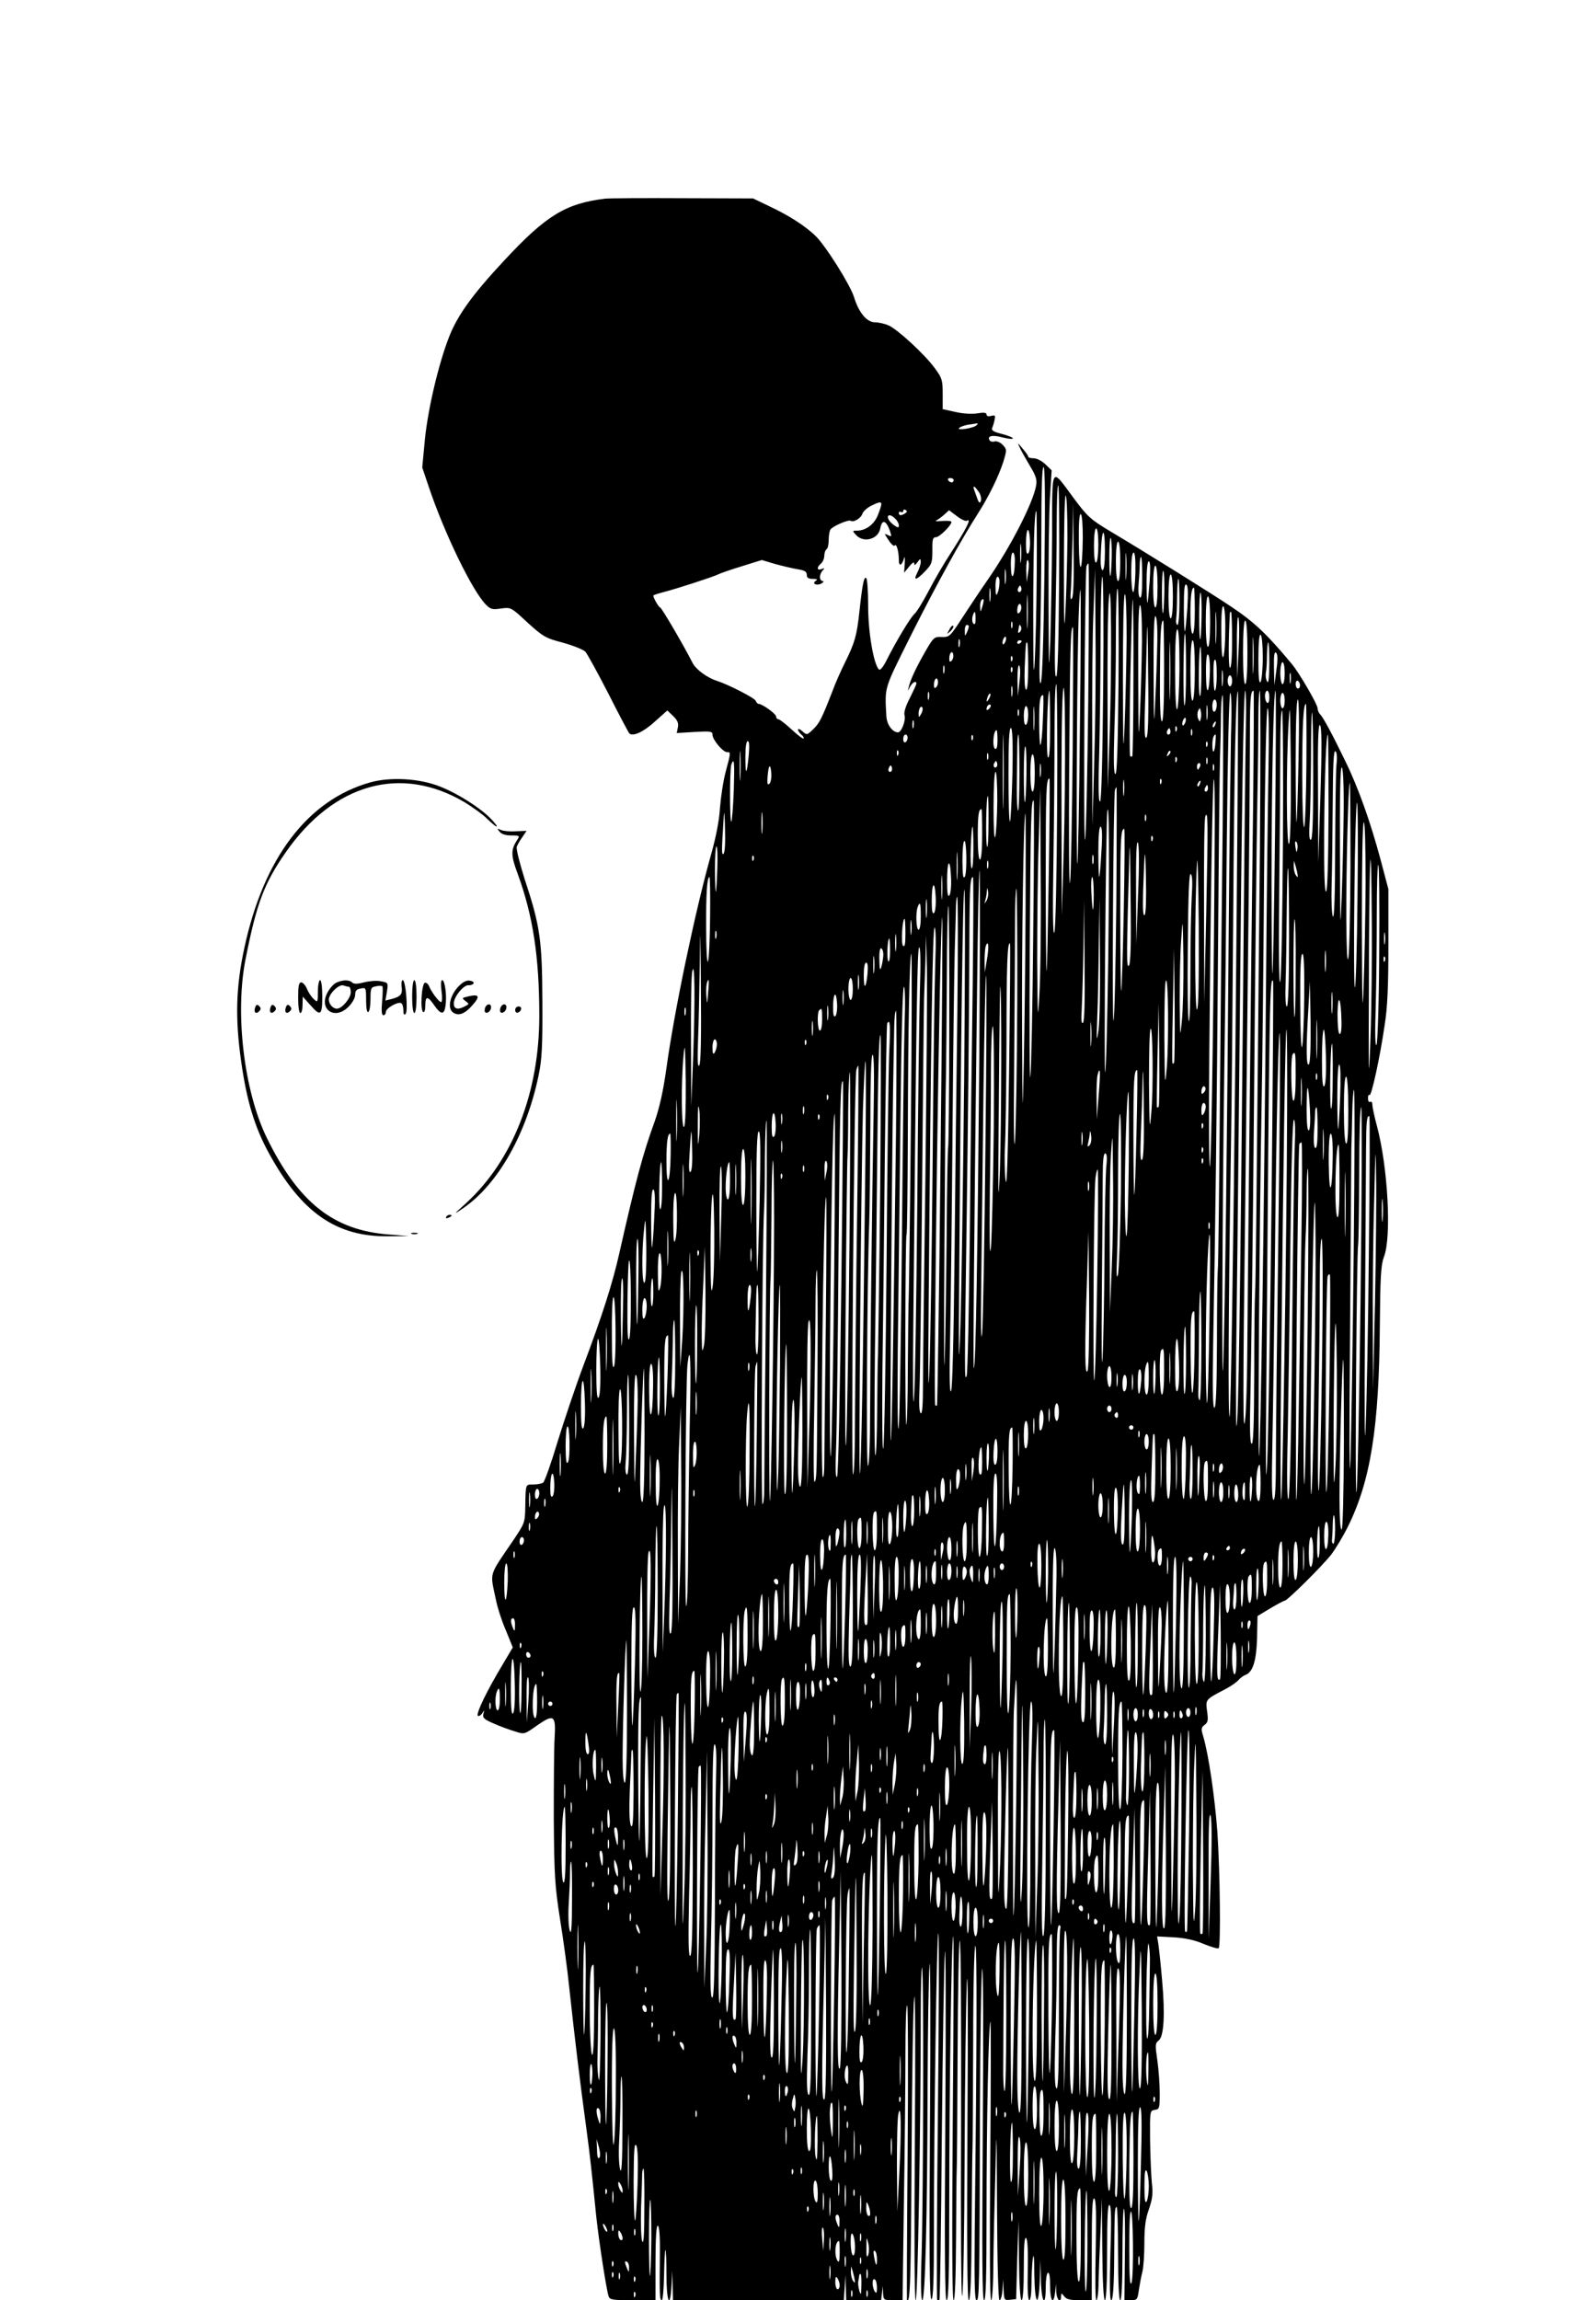 <?xml version="1.0" standalone="no"?>
<!DOCTYPE svg PUBLIC "-//W3C//DTD SVG 20010904//EN"
 "http://www.w3.org/TR/2001/REC-SVG-20010904/DTD/svg10.dtd">
<svg version="1.0" xmlns="http://www.w3.org/2000/svg"
 width="728pt" height="1049pt" viewBox="0 0 728 1049"
 preserveAspectRatio="xMidYMid meet">

<g transform="translate(0,1049) scale(0.1,-0.1)"
fill="#000000" stroke="none">
<path d="M2760 9584 c-180 -22 -269 -76 -462 -284 -142 -152 -211 -248 -249
-345 -48 -122 -97 -329 -111 -470 l-12 -127 29 -86 c72 -215 200 -478 262
-540 21 -21 30 -23 69 -17 44 6 45 6 120 -64 72 -65 82 -71 162 -92 46 -13 92
-31 102 -41 9 -10 56 -96 105 -191 48 -95 91 -176 95 -181 16 -17 66 6 119 55
l55 49 26 -25 c20 -19 26 -33 22 -52 l-5 -26 82 5 c72 4 81 3 81 -13 0 -22 47
-79 66 -79 18 0 18 0 -6 -90 -11 -41 -22 -115 -26 -165 -3 -56 -19 -136 -40
-210 -73 -259 -168 -714 -204 -975 -15 -108 -32 -182 -54 -245 -53 -145 -86
-268 -161 -600 -31 -138 -77 -282 -164 -513 -34 -90 -86 -245 -117 -345 -30
-100 -60 -185 -67 -189 -7 -4 -27 -8 -44 -8 -37 0 -35 4 -37 -100 -1 -73 -3
-77 -51 -149 -120 -177 -110 -145 -82 -281 6 -30 25 -91 44 -134 l32 -79 -48
-81 c-71 -118 -122 -224 -111 -231 5 -3 14 3 20 12 10 16 10 16 5 -3 -5 -18 3
-25 47 -44 29 -13 73 -29 97 -36 43 -14 43 -14 102 28 75 52 85 46 79 -55 -3
-39 -4 -205 -4 -367 2 -267 5 -311 29 -465 15 -93 33 -226 40 -295 29 -267 50
-439 80 -660 16 -117 24 -193 45 -400 12 -111 45 -326 56 -362 5 -16 19 -18
110 -18 l104 0 0 170 c0 112 4 170 10 170 7 0 11 -45 10 -127 -2 -193 -1 -213
9 -213 4 0 9 50 10 112 1 61 4 114 6 117 3 2 5 -48 5 -112 0 -126 17 -163 23
-49 l3 67 2 -67 2 -68 390 0 389 0 4 58 3 57 2 -57 2 -58 79 0 80 0 4 33 4 32
1 -32 c2 -32 3 -33 45 -33 l44 0 6 443 c4 243 7 548 7 676 0 129 3 231 8 225
4 -5 5 -308 2 -674 -3 -366 -4 -667 -3 -669 15 -21 18 97 21 657 2 356 7 681
12 722 5 43 6 -234 3 -653 -3 -462 -2 -727 4 -727 9 0 23 788 23 1309 0 118 3
212 6 208 8 -8 6 -1023 -2 -1304 -5 -137 -3 -213 3 -213 13 0 23 382 24 970 1
261 5 513 9 560 4 47 5 -279 2 -724 -4 -608 -2 -807 7 -802 8 5 11 92 11 309
0 507 13 1368 20 1360 4 -4 3 -381 -2 -837 -5 -456 -6 -831 -3 -834 3 -3 7 -3
10 0 3 3 8 338 11 744 4 406 10 784 14 839 4 55 5 -279 2 -742 -4 -637 -2
-843 6 -843 9 0 12 114 12 448 0 510 10 1205 18 1212 3 3 2 -370 -2 -828 -4
-550 -3 -832 4 -832 6 0 10 104 11 288 1 158 2 296 3 307 1 11 3 251 4 533 1
281 6 512 10 512 5 0 7 -370 6 -822 -2 -477 0 -812 5 -798 5 14 10 300 11 635
1 336 6 691 10 790 5 101 6 -176 3 -632 -3 -565 -1 -813 6 -813 8 0 12 108 13
333 1 182 3 346 4 362 1 17 2 232 3 478 0 260 5 446 10 443 8 -5 7 -447 -3
-1313 -2 -217 0 -303 8 -303 13 0 14 36 16 865 1 330 6 620 10 645 5 25 6
-305 3 -733 -4 -578 -3 -777 6 -777 8 0 11 105 11 393 0 418 9 869 18 877 2 3
2 -282 -1 -632 -3 -385 -2 -638 4 -638 5 0 10 71 10 163 1 89 5 272 9 407 6
240 6 236 8 -162 1 -248 6 -408 11 -408 6 0 12 21 14 48 l3 47 2 -48 c2 -46 3
-48 30 -45 l27 3 5 180 6 180 2 -182 c1 -114 6 -183 12 -183 6 0 10 56 10 147
0 103 3 144 11 136 6 -6 9 -60 7 -147 -2 -86 1 -136 7 -136 6 0 10 31 10 73 0
39 3 92 6 117 4 29 7 3 7 -72 2 -141 20 -159 25 -25 l3 92 2 -92 c2 -102 22
-132 22 -34 0 33 4 63 10 66 6 4 10 -18 10 -59 0 -71 16 -91 23 -28 l4 37 1
-37 c2 -37 22 -55 22 -20 1 16 1 16 14 0 10 -14 28 -18 70 -18 l56 0 0 236 c0
173 3 233 11 228 9 -5 10 -70 7 -235 -3 -130 -2 -229 3 -229 5 0 10 37 10 83
1 45 5 150 9 232 l6 150 2 -232 c1 -148 6 -233 12 -233 6 0 10 80 10 221 0
159 3 218 11 213 8 -5 9 -67 4 -220 -4 -149 -3 -214 4 -214 7 0 12 57 13 168
2 243 2 250 11 258 4 4 7 -90 7 -209 0 -138 4 -217 10 -217 6 0 10 77 10 212
0 116 3 208 7 205 4 -4 6 -99 4 -212 l-2 -205 30 0 c28 0 30 3 36 48 4 26 11
63 16 82 5 19 9 78 9 131 0 71 5 111 21 155 16 47 19 71 13 119 -3 33 -7 121
-8 195 -1 133 -1 135 22 138 21 3 22 8 22 77 0 41 -5 108 -11 150 -10 68 -10
77 6 89 24 18 30 118 16 273 -6 71 -14 145 -17 165 l-6 37 75 -4 c51 -3 95
-12 137 -30 34 -14 65 -23 69 -20 10 11 6 348 -6 530 -12 161 -40 354 -65 438
-10 32 -9 39 7 51 15 11 17 21 11 62 -7 55 -8 53 84 101 25 13 52 32 60 42 8
9 23 20 32 23 33 13 49 64 52 168 l2 100 58 35 c32 19 62 35 66 35 12 0 170
157 212 210 19 25 53 81 75 125 105 210 144 457 147 920 2 226 5 277 19 314
35 90 18 408 -32 595 -12 44 -21 88 -21 98 0 11 -4 16 -10 13 -6 -3 -10 4 -10
16 0 12 3 19 7 15 8 -8 47 167 69 319 13 80 17 179 17 365 l0 255 -36 136
c-46 171 -101 327 -161 449 -59 122 -100 198 -114 212 -7 7 -12 19 -12 28 0
18 -82 158 -115 199 -114 137 -171 192 -277 263 -89 60 -389 247 -552 344 -90
54 -105 67 -166 149 -109 147 -100 162 -101 -171 -1 -159 -5 -372 -8 -474 -7
-164 -7 -145 -8 165 -1 193 2 409 6 480 l8 130 -29 28 c-16 15 -39 27 -53 27
-14 0 -25 3 -25 8 0 4 -12 21 -26 37 -22 27 -24 27 -13 5 6 -14 27 -51 46 -83
29 -48 34 -64 29 -93 -16 -82 -115 -275 -217 -423 -33 -47 -86 -127 -118 -176
-57 -88 -60 -91 -95 -90 -34 2 -38 -2 -74 -64 -44 -77 -67 -126 -76 -161 -6
-25 -6 -25 5 -2 12 21 29 30 29 14 0 -4 -14 -34 -30 -66 -19 -36 -28 -66 -24
-78 7 -23 -14 -78 -30 -78 -26 1 -51 36 -53 75 -7 137 -13 116 114 371 114
227 228 434 305 554 49 77 92 165 114 232 17 56 17 58 -1 78 -11 12 -27 19
-37 17 -10 -3 -21 -1 -24 5 -12 20 12 26 59 13 26 -6 47 -9 47 -4 0 4 -23 13
-50 20 -39 10 -49 16 -44 28 4 9 9 26 11 38 4 18 2 21 -16 16 -13 -3 -21 -1
-21 7 0 8 -12 10 -41 5 -24 -4 -65 -2 -100 6 l-59 13 0 69 c0 64 -3 73 -36
118 -46 63 -171 178 -211 195 -18 8 -46 14 -62 14 -37 0 -74 45 -95 114 -17
56 -132 239 -178 282 -49 46 -119 91 -206 132 l-77 37 -320 1 c-176 1 -336 0
-355 -2z m1695 -1033 c-14 -14 -93 -26 -80 -13 6 6 24 12 40 15 17 2 34 5 40
6 6 0 6 -2 0 -8z m309 -678 c-4 -303 -10 -492 -17 -498 -6 -7 -7 51 -3 174 3
101 6 325 6 498 0 207 3 313 10 313 7 0 8 -157 4 -487z m-414 427 c0 -5 -4
-10 -9 -10 -6 0 -13 5 -16 10 -3 6 1 10 9 10 9 0 16 -4 16 -10z m481 -458 c-2
-277 -6 -431 -13 -437 -7 -7 -8 69 -4 245 3 140 6 340 6 444 0 104 3 186 7
182 4 -4 6 -199 4 -434z m-366 404 c9 -13 12 -31 9 -41 -5 -13 -10 -8 -20 22
-16 44 -16 43 -9 43 2 0 11 -11 20 -24z m404 -208 c-1 -106 -5 -256 -9 -333
-6 -111 -7 -71 -7 193 0 184 3 332 8 332 5 0 8 -87 8 -192z m-849 152 c0 -5
-7 -28 -16 -50 -17 -42 -55 -70 -95 -70 -21 0 -22 -1 -4 -20 34 -37 100 -20
110 29 8 44 26 40 44 -9 9 -28 9 -29 -9 -20 -18 9 -17 7 3 -23 12 -19 25 -30
28 -25 8 12 19 -27 19 -66 0 -32 14 -26 24 9 3 11 4 0 3 -24 l-3 -43 23 28
c13 17 23 23 23 15 0 -11 4 -9 15 5 13 18 14 18 15 1 0 -10 -7 -31 -15 -47
-21 -40 -6 -38 35 5 30 31 33 39 33 95 -1 50 2 60 16 60 16 0 71 54 71 70 0 4
-19 6 -42 4 -24 -2 -36 -1 -28 2 8 4 25 16 37 27 l22 20 36 -27 c19 -15 40
-24 45 -21 24 15 -2 -37 -75 -150 -29 -44 -73 -120 -99 -170 -26 -49 -55 -97
-65 -105 -18 -16 -81 -120 -126 -209 -16 -32 -30 -50 -36 -44 -24 24 -49 169
-49 289 0 68 -4 125 -9 128 -10 7 -17 -25 -31 -154 -12 -110 -21 -141 -65
-230 -18 -36 -45 -96 -59 -135 -48 -123 -58 -143 -87 -171 -28 -27 -29 -27
-49 -9 -11 10 -20 13 -20 8 0 -6 7 -16 15 -23 9 -7 13 -15 10 -18 -2 -3 -27
16 -54 41 -28 26 -55 47 -61 47 -5 0 -10 6 -10 13 -1 12 -63 57 -80 57 -4 0
-10 6 -13 14 -5 13 -124 74 -177 91 -44 14 -96 52 -111 82 -40 79 -142 253
-148 253 -6 0 -31 43 -31 54 0 2 21 9 48 16 62 16 221 68 247 80 11 6 61 23
110 38 l90 28 60 -18 c33 -9 79 -20 103 -24 32 -5 42 -11 42 -25 0 -14 7 -19
28 -19 19 0 23 -3 13 -9 -20 -13 5 -24 26 -12 10 6 12 11 6 11 -7 0 -13 8 -13
18 0 10 6 24 13 31 10 10 9 11 -5 6 -22 -9 -24 8 -3 25 8 7 15 23 15 36 0 12
5 26 10 29 6 3 10 23 10 43 0 20 4 42 8 47 11 16 82 46 92 40 14 -9 48 12 54
33 4 10 21 26 39 35 38 19 47 20 47 7z m870 -428 c-7 -12 -9 -1 -5 43 2 33 5
134 7 225 l3 165 2 -208 c2 -129 0 -215 -7 -225z m-761 387 c-19 -12 -29 -11
-29 2 0 5 5 7 10 4 6 -3 10 -1 10 5 0 6 5 8 11 4 8 -4 7 -9 -2 -15z m600 -266
c-1 -153 -5 -334 -9 -403 -5 -94 -7 -46 -7 195 0 304 5 485 14 485 2 0 3 -125
2 -277z m210 154 c-2 -162 -16 -182 -18 -24 -1 90 2 136 9 132 6 -4 9 -50 9
-108z m-855 87 c9 -8 16 -22 16 -30 0 -12 -4 -12 -25 3 -24 18 -34 43 -16 43
5 0 17 -7 25 -16z m607 -157 c-8 -8 -11 5 -11 44 0 72 14 86 18 18 2 -28 -2
-57 -7 -62z m319 39 c0 -41 -4 -78 -10 -81 -6 -4 -10 23 -10 74 0 47 4 81 10
81 6 0 10 -31 10 -74z m30 -31 c0 -54 -4 -85 -11 -85 -6 0 -10 25 -8 68 4 127
19 140 19 17z m31 -27 c-3 -114 -11 -112 -11 2 0 51 3 90 6 87 4 -4 6 -44 5
-89z m-414 -15 c-2 -21 -4 -6 -4 32 0 39 2 55 4 38 2 -18 2 -50 0 -70z m453
-3 c0 -53 -4 -90 -10 -90 -6 0 -10 37 -10 90 0 53 4 90 10 90 6 0 10 -37 10
-90z m27 -72 c-2 -29 -3 -8 -3 47 0 55 1 79 3 53 2 -26 2 -71 0 -100z m-508
70 c-1 -74 -17 -92 -18 -20 -1 35 3 62 9 62 6 0 10 -19 9 -42z m550 -48 c-1
-49 -6 -90 -10 -90 -5 0 -9 41 -9 90 0 56 4 90 11 90 6 0 9 -33 8 -90z m31
-26 c0 -63 -3 -93 -10 -89 -7 4 -9 31 -6 68 3 34 5 74 5 90 1 15 3 27 6 27 3
0 5 -43 5 -96z m-520 26 l-7 -45 -2 55 c0 32 3 50 8 45 5 -6 5 -30 1 -55z
m554 -42 c-4 -51 -8 -95 -10 -97 -2 -2 -4 39 -4 92 0 60 4 97 10 97 7 0 8 -31
4 -92z m-280 -540 c-4 -343 -10 -630 -15 -638 -8 -14 -1 1222 7 1248 2 6 6 12
9 12 3 0 2 -280 -1 -622z m-377 535 c-2 -16 -4 -3 -4 27 0 30 2 43 4 28 2 -16
2 -40 0 -55z m693 -18 c0 -57 -4 -95 -10 -95 -6 0 -10 38 -10 95 0 57 4 95 10
95 6 0 10 -38 10 -95z m-289 -805 l-8 -285 -1 395 c-1 217 1 481 6 585 l7 190
2 -300 c2 -165 -1 -428 -6 -585z m320 778 c-3 -127 -11 -125 -11 2 0 57 3 100
6 97 4 -4 6 -48 5 -99z m39 -18 c0 -60 -4 -100 -10 -100 -6 0 -10 40 -10 100
0 60 4 100 10 100 6 0 10 -40 10 -100z m-791 63 c0 -16 -4 -37 -9 -48 -6 -15
-9 -8 -9 28 -1 26 4 47 9 47 6 0 10 -12 9 -27z m473 -480 c-3 -327 -8 -512
-14 -518 -7 -7 -9 63 -4 219 3 126 6 359 6 518 0 158 4 288 8 288 5 0 7 -228
4 -507z m348 392 c0 -58 -4 -105 -9 -105 -5 0 -8 12 -6 28 2 15 4 62 4 105 1
42 3 77 6 77 3 0 5 -47 5 -105z m-318 -590 l-9 -260 -1 390 c-1 215 1 428 6
475 11 131 14 -287 4 -605z m354 562 c-4 -56 -9 -103 -11 -106 -3 -2 -5 46 -5
108 0 80 3 110 11 105 8 -4 9 -38 5 -107z m-899 36 c-2 -16 -4 -5 -4 22 0 28
2 40 4 28 2 -13 2 -35 0 -50z m139 40 c-10 -10 -19 5 -10 18 6 11 8 11 12 0 2
-7 1 -15 -2 -18z m31 -155 c-2 -35 -3 -7 -3 62 0 69 1 97 3 63 2 -35 2 -91 0
-125z m415 -260 c-3 -291 -7 -418 -14 -418 -8 0 -9 58 -5 197 4 108 7 300 7
427 0 126 3 226 8 221 4 -6 6 -198 4 -427z m348 327 c0 -63 -4 -105 -10 -105
-6 0 -10 36 -10 89 0 81 5 121 16 121 2 0 4 -47 4 -105z m-524 -527 c-3 -342
-9 -624 -12 -627 -5 -6 -3 734 4 1047 2 111 7 202 10 202 3 0 2 -280 -2 -622z
m555 500 c-3 -140 -11 -138 -11 2 0 62 3 111 6 107 4 -3 6 -52 5 -109z m-342
-100 c-1 -112 -5 -286 -9 -388 -6 -157 -7 -127 -8 203 0 229 3 387 9 387 5 0
8 -85 8 -202z m381 77 c0 -70 -4 -115 -10 -115 -6 0 -10 45 -10 115 0 70 4
115 10 115 6 0 10 -45 10 -115z m-1039 69 c-9 -28 -9 -29 -10 -3 -1 14 2 29 6
32 11 12 13 2 4 -29z m689 -325 c0 -194 -3 -355 -5 -358 -3 -2 -7 -2 -10 1 -3
3 -3 166 1 362 4 196 9 354 11 352 2 -2 4 -163 3 -357z m-519 298 c-8 -8 -11
-5 -11 9 0 27 14 41 18 19 2 -9 -1 -22 -7 -28z m896 -129 c-2 -35 -3 -9 -3 57
0 66 1 94 3 63 2 -32 2 -86 0 -120z m-338 0 c-1 -90 -5 -237 -9 -328 -6 -145
-7 -126 -8 163 -1 212 1 327 8 327 6 0 9 -60 9 -162z m380 49 c0 -56 -4 -111
-9 -122 -5 -13 -9 27 -9 108 -1 83 3 126 9 122 6 -4 10 -50 9 -108z m-360
-491 c-9 -8 -10 39 -5 188 3 110 7 245 8 300 2 56 4 -29 5 -188 3 -208 0 -293
-8 -300z m-779 542 c0 -21 -3 -29 -10 -22 -5 5 -7 19 -4 32 9 31 14 27 14 -10z
m1170 -99 c0 -80 -4 -128 -10 -124 -7 4 -7 129 0 248 0 4 2 7 5 7 3 0 5 -59 5
-131z m-341 -1 c-1 -62 -5 -180 -9 -263 -6 -142 -7 -136 -8 113 -1 169 2 262
8 262 6 0 10 -43 9 -112z m371 -38 l-7 -135 -1 145 c-1 79 2 140 6 135 5 -6 6
-71 2 -145z m-1033 98 c-3 -7 -5 -2 -5 12 0 14 2 19 5 13 2 -7 2 -19 0 -25z
m693 -198 c0 -151 -4 -230 -10 -230 -7 0 -10 72 -9 208 1 189 4 252 15 252 2
0 4 -103 4 -230z m380 85 c0 -90 -4 -145 -10 -145 -6 0 -10 55 -10 145 0 90 4
145 10 145 6 0 10 -55 10 -145z m-1271 118 c0 -5 -4 -17 -9 -28 -8 -18 -9 -17
-9 8 -1 15 4 27 9 27 6 0 10 -3 9 -7z m233 -25 c-7 -7 -10 -5 -7 8 5 29 6 30
12 16 3 -8 1 -18 -5 -24z m685 -285 c-1 -60 -3 -11 -3 107 0 118 2 167 3 108
2 -60 2 -156 0 -215z m-444 -250 c-3 -307 -8 -580 -12 -608 -5 -27 -6 213 -4
535 4 535 6 630 17 630 2 0 1 -251 -1 -557z m824 360 c-2 -38 -3 -7 -3 67 0
74 1 105 3 68 2 -38 2 -98 0 -135z m-337 7 c-1 -99 -6 -182 -11 -185 -5 -4 -9
69 -9 179 0 121 4 186 10 186 7 0 10 -62 10 -180z m30 -6 c0 -91 -3 -163 -7
-161 -8 5 -5 327 2 327 3 0 5 -75 5 -166z m350 58 c0 -53 -5 -104 -10 -112 -7
-10 -10 23 -10 103 0 76 4 116 10 112 6 -3 10 -49 10 -103z m-1174 72 c-4 -9
-9 -15 -11 -12 -3 3 -3 13 1 22 4 9 9 15 11 12 3 -3 3 -13 -1 -22z m-209 -21
c-3 -10 -5 -4 -5 12 0 17 2 24 5 18 2 -7 2 -21 0 -30z m283 23 c0 -3 -4 -8
-10 -11 -5 -3 -10 -1 -10 4 0 6 5 11 10 11 6 0 10 -2 10 -4z m790 -130 c0 -79
-4 -137 -10 -141 -6 -4 -10 43 -10 134 0 87 4 141 10 141 6 0 10 -51 10 -134z
m-760 13 c0 -70 -4 -108 -10 -104 -6 4 -8 44 -6 98 5 118 5 117 11 117 3 0 5
-50 5 -111z m1100 14 c-1 -69 -4 -93 -10 -81 -6 9 -8 27 -6 40 3 13 5 49 5 81
1 31 3 57 6 57 3 0 5 -44 5 -97z m-310 -40 c0 -64 -3 -113 -7 -107 -8 9 -5
224 3 224 2 0 4 -53 4 -117z m-1139 54 c-8 -8 -11 -5 -11 9 0 27 14 41 18 19
2 -9 -1 -22 -7 -28z m1481 -43 l-9 -69 -2 80 c-1 56 2 76 10 68 7 -7 8 -32 1
-79z m-303 3 c-2 -112 -17 -131 -18 -24 -1 63 3 96 9 92 6 -3 9 -34 9 -68z
m-902 41 c-3 -8 -6 -5 -6 6 -1 11 2 17 5 13 3 -3 4 -12 1 -19z m933 -68 c0
-38 -4 -70 -9 -70 -6 0 -9 126 -2 138 7 13 11 -10 11 -68z m310 10 c0 -27 -4
-50 -10 -50 -5 0 -10 23 -10 50 0 28 5 50 10 50 6 0 10 -22 10 -50z m-1553 3
c-3 -10 -5 -4 -5 12 0 17 2 24 5 18 2 -7 2 -21 0 -30z m343 -43 l-7 -65 -2 75
c0 44 3 70 8 65 5 -6 6 -38 1 -75z m-33 48 c-3 -8 -6 -5 -6 6 -1 11 2 17 5 13
3 -3 4 -12 1 -19z m960 -60 c-2 -18 -4 -6 -4 27 0 33 2 48 4 33 2 -15 2 -42 0
-60z m310 10 c-2 -13 -4 -5 -4 17 -1 22 1 32 4 23 2 -10 2 -28 0 -40z m-1035
-768 l-9 -295 -1 455 c-1 250 1 500 6 555 11 154 14 -352 4 -715z m768 775 c0
-14 -4 -25 -10 -25 -5 0 -10 11 -10 25 0 14 5 25 10 25 6 0 10 -11 10 -25z
m-1349 -28 c-8 -8 -11 -5 -11 9 0 27 14 41 18 19 2 -9 -1 -22 -7 -28z m1659 7
c0 -8 -4 -14 -10 -14 -5 0 -10 9 -10 21 0 11 5 17 10 14 6 -3 10 -13 10 -21z
m-1313 -46 c-2 -13 -4 -5 -4 17 -1 22 1 32 4 23 2 -10 2 -28 0 -40z m205 -504
c-2 -329 -7 -564 -13 -577 -6 -14 -8 96 -4 323 3 190 5 450 5 578 0 127 3 232
8 232 4 0 6 -250 4 -556z m-585 489 c-3 -10 -5 -4 -5 12 0 17 2 24 5 18 2 -7
2 -21 0 -30z m553 -120 c0 -106 -3 -154 -10 -147 -9 9 -3 304 7 304 1 0 3 -71
3 -157z m845 -1490 c-9 -909 -21 -1649 -26 -1663 -8 -24 -6 504 6 1235 3 165
7 631 10 1035 5 709 12 1046 22 1037 2 -3 -3 -742 -12 -1644z m48 1490 c-2
-87 -8 -651 -13 -1253 -13 -1379 -21 -1953 -30 -1943 -3 4 -3 244 1 533 4 289
9 827 13 1195 10 1091 18 1625 26 1625 3 0 5 -71 3 -157z m33 -360 c-8 -619
-25 -2233 -27 -2528 -1 -115 -5 -239 -9 -275 -11 -103 -11 122 0 980 14 1203
20 1743 21 2046 0 254 2 294 17 294 2 0 1 -233 -2 -517z m31 -205 c-16 -1664
-19 -1975 -22 -2023 -2 -27 -4 -195 -4 -373 -1 -233 -4 -321 -12 -316 -8 5 -9
73 -5 238 3 127 11 719 16 1316 5 597 12 1211 15 1365 3 154 5 333 5 398 0 64
3 117 7 117 3 0 3 -325 0 -722z m43 691 c0 -17 -4 -28 -10 -24 -5 3 -10 17
-10 31 0 13 5 24 10 24 6 0 10 -14 10 -31z m26 -611 c-4 -354 -9 -645 -12
-647 -2 -2 -4 189 -4 425 0 434 9 864 18 864 3 0 2 -289 -2 -642z m-1305 605
c-12 -20 -14 -14 -5 12 4 9 9 14 11 11 3 -2 0 -13 -6 -23z m1104 -165 c-2
-106 -7 -488 -10 -848 -8 -1060 -17 -1748 -25 -2010 -8 -252 -5 671 5 1370 3
190 8 645 11 1013 4 395 10 667 16 667 5 0 7 -78 3 -192z m245 157 c0 -19 -4
-35 -10 -35 -5 0 -10 16 -10 35 0 19 5 35 10 35 6 0 10 -16 10 -35z m-1103
-85 c-2 -61 -7 -114 -11 -117 -3 -3 -6 43 -6 104 0 98 4 123 18 123 2 0 2 -50
-1 -110z m820 -497 c-4 -335 -10 -916 -13 -1293 -3 -377 -7 -701 -9 -720 -2
-19 -4 -169 -4 -332 -1 -205 -4 -298 -12 -298 -7 0 -9 92 -5 308 10 532 16
1003 22 1792 3 421 7 810 9 865 2 55 4 142 4 193 1 50 4 92 8 92 3 0 3 -273 0
-607z m303 -71 c-12 -21 -14 360 -2 553 6 108 7 74 10 -203 1 -205 -2 -340 -8
-350z m-1163 525 c-2 -23 -3 -1 -3 48 0 50 1 68 3 42 2 -26 2 -67 0 -90z m833
109 c0 -14 -4 -28 -10 -31 -6 -4 -10 7 -10 24 0 17 5 31 10 31 6 0 10 -11 10
-24z m373 -253 c-3 -153 -7 -280 -9 -282 -2 -2 -4 122 -4 277 0 172 4 282 10
282 5 0 7 -104 3 -277z m-416 190 c-2 -16 -4 -3 -4 27 0 30 2 43 4 28 2 -16 2
-40 0 -55z m-995 45 c-7 -7 -12 -8 -12 -2 0 14 12 26 19 19 2 -3 -1 -11 -7
-17z m1447 -252 c-1 -151 -6 -280 -10 -288 -5 -7 -9 96 -9 237 0 227 5 325 17
325 2 0 3 -123 2 -274z m-1758 227 c-10 -17 -10 -16 -11 3 0 23 13 41 18 25 2
-6 -1 -18 -7 -28z m489 -2 c0 -22 -4 -43 -10 -46 -6 -4 -10 12 -10 39 0 25 5
46 10 46 6 0 10 -18 10 -39z m-43 -3 c-3 -7 -5 -2 -5 12 0 14 2 19 5 13 2 -7
2 -19 0 -25z m830 -15 c-4 -17 -4 -17 -12 0 -4 9 -4 25 0 35 8 16 8 16 12 0 3
-10 3 -26 0 -35z m309 -235 c-3 -156 -8 -584 -11 -953 -8 -1023 -25 -2168 -32
-2175 -6 -5 2 1090 12 1625 3 149 8 611 11 1028 4 473 10 757 16 757 6 0 7
-105 4 -282z m66 -320 c-2 -326 -7 -615 -12 -643 -6 -31 -8 126 -5 425 3 261
5 550 5 643 0 92 3 167 8 167 4 0 6 -267 4 -592z m-1275 175 c-1 -76 -3 -14
-3 137 0 151 2 213 3 138 2 -76 2 -200 0 -275z m1413 117 c0 -203 -3 -290 -11
-290 -7 0 -9 26 -5 83 3 45 5 175 6 290 0 114 2 207 5 207 3 0 5 -130 5 -290z
m-584 244 c-4 -9 -9 -15 -11 -12 -3 3 -3 13 1 22 4 9 9 15 11 12 3 -3 3 -13
-1 -22z m-1239 -21 c-3 -10 -5 -4 -5 12 0 17 2 24 5 18 2 -7 2 -21 0 -30z
m1376 12 c-3 -9 -8 -14 -10 -11 -3 3 -2 9 2 15 9 16 15 13 8 -4z m480 -322
l-10 -308 -1 320 c-2 233 1 316 9 308 8 -8 9 -96 2 -320z m-656 295 c-3 -8 -6
-5 -6 6 -1 11 2 17 5 13 3 -3 4 -12 1 -19z m-749 -198 c-3 -115 -8 -213 -11
-217 -4 -3 -7 91 -7 210 0 150 3 217 11 217 7 0 10 -63 7 -210z m718 183 c-10
-10 -19 5 -10 18 6 11 8 11 12 0 2 -7 1 -15 -2 -18z m101 -5 c-3 -7 -5 -2 -5
12 0 14 2 19 5 13 2 -7 2 -19 0 -25z m-887 -24 c0 -29 -4 -43 -11 -39 -14 9
-8 85 7 85 2 0 4 -21 4 -46z m-410 12 c0 -8 -4 -18 -10 -21 -5 -3 -10 3 -10
14 0 12 5 21 10 21 6 0 10 -6 10 -14z m297 -8 c-3 -8 -6 -5 -6 6 -1 11 2 17 5
13 3 -3 4 -12 1 -19z m213 -155 c0 -97 -3 -173 -6 -170 -4 4 -6 48 -6 99 1 51
1 128 2 171 0 42 2 77 5 77 3 0 5 -79 5 -177z m894 141 c-3 -48 -14 -57 -14
-12 0 29 6 48 15 48 1 0 1 -16 -1 -36z m516 -319 c-1 -224 -5 -357 -11 -361
-7 -4 -10 88 -9 268 2 264 9 448 17 448 2 0 3 -160 3 -355z m-2645 258 c-9
-91 -15 -92 -15 -5 0 45 4 72 11 72 7 0 8 -22 4 -67z m2092 45 c-3 -8 -6 -5
-6 6 -1 11 2 17 5 13 3 -3 4 -12 1 -19z m-2130 -145 c-2 -32 -3 -8 -3 52 0 61
1 87 3 58 2 -29 2 -78 0 -110z m1305 15 c-1 -66 -4 -123 -7 -126 -3 -3 -5 55
-5 128 0 73 3 130 7 126 4 -3 6 -61 5 -128z m-585 90 c-3 -8 -6 -5 -6 6 -1 11
2 17 5 13 3 -3 4 -12 1 -19z m1234 -1 c-10 -9 -11 -8 -5 6 3 10 9 15 12 12 3
-3 0 -11 -7 -18z m765 -46 c-3 -31 -5 -202 -6 -381 0 -210 -4 -320 -10 -310
-5 8 -8 71 -6 140 2 69 4 237 5 373 1 176 4 246 12 241 7 -4 9 -27 5 -63z
m-1589 27 c-3 -7 -5 -2 -5 12 0 14 2 19 5 13 2 -7 2 -19 0 -25z m213 -63 c0
-50 -4 -85 -10 -85 -6 0 -10 35 -10 85 0 50 4 85 10 85 6 0 10 -35 10 -85z
m647 53 c-3 -8 -6 -5 -6 6 -1 11 2 17 5 13 3 -3 4 -12 1 -19z m140 -10 c-3 -7
-5 -2 -5 12 0 14 2 19 5 13 2 -7 2 -19 0 -25z m-2160 -124 c-3 -74 -8 -138
-11 -141 -8 -8 -8 241 0 261 13 34 15 11 11 -120z m1199 109 c-10 -10 -19 5
-10 18 6 11 8 11 12 0 2 -7 1 -15 -2 -18z m201 -40 c-2 -16 -4 -5 -4 22 0 28
2 40 4 28 2 -13 2 -35 0 -50z m727 42 c-4 -8 -8 -15 -10 -15 -2 0 -4 7 -4 15
0 8 4 15 10 15 5 0 7 -7 4 -15z m63 -17 c-3 -7 -5 -2 -5 12 0 14 2 19 5 13 2
-7 2 -19 0 -25z m-2027 -62 c-9 -8 -11 -1 -9 29 4 56 13 68 17 21 2 -21 -2
-44 -8 -50z m556 57 c-10 -10 -19 5 -10 18 6 11 8 11 12 0 2 -7 1 -15 -2 -18z
m2063 -180 c-1 -109 -5 -286 -9 -393 -6 -172 -7 -149 -8 198 -1 256 1 392 8
392 6 0 10 -72 9 -197z m-1580 45 c-1 -73 -5 -146 -9 -163 -5 -18 -8 36 -8
133 0 89 4 162 9 162 5 0 8 -60 8 -132z m578 30 c-2 -18 -4 -6 -4 27 0 33 2
48 4 33 2 -15 2 -42 0 -60z m-343 -365 c-4 -241 -8 -440 -10 -442 -2 -2 -4
191 -4 431 0 387 2 448 17 448 2 0 1 -197 -3 -437z m513 415 c-3 -8 -6 -5 -6
6 -1 11 2 17 5 13 3 -3 4 -12 1 -19z m244 -170 c-3 -701 -15 -1565 -22 -1578
-4 -8 -6 219 -3 505 6 720 15 1267 21 1261 3 -2 4 -87 4 -188z m-68 167 c-3
-9 -8 -14 -10 -11 -3 3 -2 9 2 15 9 16 15 13 8 -4z m687 -377 c-1 -211 -5
-399 -10 -418 -5 -23 -8 41 -9 180 -1 219 9 620 16 620 2 0 3 -172 3 -382z
m-650 357 c0 -8 -4 -15 -10 -15 -5 0 -7 7 -4 15 4 8 8 15 10 15 2 0 4 -7 4
-15z m-418 -517 c-3 -288 -8 -532 -13 -543 -7 -19 -1 1027 7 1053 2 6 5 12 7
12 1 0 1 -235 -1 -522z m-351 -423 c-7 -130 -8 -119 -10 156 0 163 2 406 7
540 l7 244 2 -400 c2 -220 -1 -463 -6 -540z m-232 778 c0 -71 -4 -117 -7 -103
-7 26 -4 230 4 230 2 0 4 -57 3 -127z m204 -495 c-3 -332 -9 -628 -13 -658 -4
-30 -5 231 -3 580 4 592 6 680 18 680 2 0 2 -271 -2 -602z m1479 159 c-2 -230
-8 -415 -12 -410 -4 4 -5 199 -2 432 2 233 8 418 12 410 4 -8 5 -202 2 -432z
m-2892 199 c-7 -7 -8 14 -5 65 2 41 6 92 7 114 1 22 4 -7 5 -64 2 -62 0 -108
-7 -115z m177 102 c-2 -24 -4 -7 -4 37 0 44 2 63 4 43 2 -21 2 -57 0 -80z
m1578 -585 c-4 -282 -10 -513 -14 -513 -6 0 3 1142 10 1190 8 63 10 -209 4
-677z m-575 572 c0 -70 -4 -115 -10 -115 -6 0 -10 43 -10 108 0 95 4 122 17
122 2 0 3 -52 3 -115z m198 -337 c-1 -238 -5 -554 -8 -703 -6 -267 -6 -265 -8
146 -2 392 7 989 15 989 2 0 2 -195 1 -432z m549 400 c-3 -7 -5 -2 -5 12 0 14
2 19 5 13 2 -7 2 -19 0 -25z m275 -428 l-9 -405 -1 417 c-1 229 1 425 6 435
12 30 13 -18 4 -447z m727 143 c-1 -153 -5 -363 -9 -468 -5 -150 -7 -91 -8
278 0 287 3 467 9 467 5 0 8 -109 8 -277z m-1789 162 c0 -52 -3 -95 -7 -95 -5
0 -7 43 -5 95 2 52 5 95 8 95 2 0 4 -43 4 -95z m584 -17 c-3 -62 -8 -115 -10
-117 -2 -2 -4 48 -4 112 0 75 4 117 10 117 7 0 9 -37 4 -112z m102 -265 c-4
-202 -9 -369 -12 -372 -2 -2 -4 160 -4 361 0 330 2 378 18 378 3 0 2 -165 -2
-367z m23 -257 c-11 -11 -11 41 3 528 2 45 4 -54 5 -218 3 -215 0 -303 -8
-310z m108 572 c-3 -8 -6 -5 -6 6 -1 11 2 17 5 13 3 -3 4 -12 1 -19z m-856
-166 c-8 -12 -10 6 -11 69 0 47 3 89 8 93 11 12 14 -142 3 -162z m790 -84 l-8
-223 -1 240 c-1 159 2 234 8 223 6 -10 7 -98 1 -240z m727 211 c-3 -20 -5 -19
-9 9 -3 20 -2 29 4 23 5 -5 7 -19 5 -32z m333 -869 c-8 -213 -9 -191 -7 235 0
259 3 515 6 570 3 55 6 -51 7 -235 2 -184 -1 -441 -6 -570z m-1884 738 c-2
-29 -3 -6 -3 52 0 58 1 81 3 53 2 -29 2 -77 0 -105z m854 -171 c-7 -7 -9 29
-7 104 7 208 10 226 13 65 2 -96 0 -163 -6 -169z m239 -431 c-11 -11 -11 476
0 669 3 50 6 -78 8 -284 1 -257 -1 -378 -8 -385z m-2188 647 c-5 -140 -9 -146
-11 -15 0 61 3 112 7 112 4 0 6 -44 4 -97z m1715 20 c-3 -10 -5 -2 -5 17 0 19
2 27 5 18 2 -10 2 -26 0 -35z m-1550 15 c-3 -8 -6 -5 -6 6 -1 11 2 17 5 13 3
-3 4 -12 1 -19z m1070 -35 c-3 -10 -5 -4 -5 12 0 17 2 24 5 18 2 -7 2 -21 0
-30z m-177 -127 c-7 -7 -10 13 -10 65 0 98 14 112 18 18 2 -41 -2 -77 -8 -83z
m1589 94 c1 -13 0 -13 -9 0 -5 8 -9 26 -9 40 l1 25 8 -25 c4 -14 8 -32 9 -40z
m372 -358 c-1 -217 -7 -405 -12 -416 -6 -13 -8 49 -4 169 3 105 5 295 5 424 0
129 3 231 7 227 4 -4 6 -186 4 -404z m-1994 255 c-2 -23 -3 -1 -3 48 0 50 1
68 3 42 2 -26 2 -67 0 -90z m1583 -182 c0 -200 -4 -315 -10 -315 -6 0 -8 39
-6 103 2 56 4 198 5 315 1 116 3 212 6 212 3 0 5 -142 5 -315z m-1413 -552
c-8 -897 -16 -1405 -25 -1413 -4 -5 1 608 15 1743 3 290 8 527 11 527 3 0 2
-386 -1 -857z m969 738 c-3 -53 -6 -203 -6 -334 0 -131 -3 -236 -7 -234 -5 3
-7 156 -5 341 2 239 6 335 13 330 8 -4 9 -38 5 -103z m-2197 -93 c-1 -101 -5
-192 -10 -203 -4 -11 -8 55 -8 151 -1 155 4 234 15 234 3 0 4 -82 3 -182z
m1198 -300 c-4 -266 -10 -773 -13 -1128 -4 -355 -10 -654 -15 -665 -10 -26
-10 -2 1 770 5 358 10 837 11 1065 1 390 3 440 17 440 3 0 2 -217 -1 -482z
m552 400 c-1 -93 -6 -87 -11 15 -2 37 0 67 4 67 4 0 7 -37 7 -82z m-728 -81
c-8 -8 -11 9 -11 54 0 85 14 99 18 18 2 -34 -2 -67 -7 -72z m137 -747 c-5
-465 -12 -973 -17 -1130 -8 -238 -9 -188 -5 305 7 1006 16 1687 23 1678 4 -4
3 -388 -1 -853z m102 803 c-11 -17 -11 -17 -6 0 3 10 7 28 7 40 2 22 2 22 6 0
2 -12 -1 -30 -7 -40z m140 -465 c-1 -282 -6 -565 -10 -628 -5 -70 -7 70 -4
354 2 258 4 544 4 634 0 91 3 163 6 159 3 -3 5 -236 4 -519z m-413 395 c-2
-21 -4 -6 -4 32 0 39 2 55 4 38 2 -18 2 -50 0 -70z m140 -425 c-4 -282 -10
-787 -13 -1123 -4 -387 -10 -614 -16 -620 -7 -7 -8 78 -4 255 3 146 8 576 11
955 3 380 8 740 10 800 2 61 4 140 5 178 0 37 3 67 6 67 4 0 4 -231 1 -512z
m644 -94 c-9 -61 -10 -55 -6 55 3 68 6 219 7 335 l3 211 2 -266 c2 -146 -1
-296 -6 -335z m-71 32 c-7 -7 -9 11 -6 59 2 39 6 167 8 285 l3 215 2 -274 c2
-181 0 -278 -7 -285z m-740 484 c0 -33 -4 -60 -10 -60 -11 0 -14 78 -4 104 11
28 14 18 14 -44z m130 -500 c0 -299 -3 -546 -5 -550 -2 -4 -6 -187 -7 -406 -2
-219 -6 -475 -9 -569 -3 -93 -4 138 -1 515 2 377 5 732 7 790 1 58 3 255 4
439 0 184 4 332 7 329 3 -3 5 -250 4 -548z m-1140 -178 c-8 -12 -9 20 -6 113
3 72 6 231 8 355 2 186 3 167 5 -113 2 -225 0 -344 -7 -355z m967 601 c-2 -16
-4 -3 -4 27 0 30 2 43 4 28 2 -16 2 -40 0 -55z m133 -1040 c-6 -610 -14 -1110
-16 -1112 -2 -2 -6 -2 -8 0 -10 11 21 2235 32 2225 2 -3 -1 -504 -8 -1113z
m1101 642 c-8 -85 -8 -81 -10 86 0 97 2 225 7 285 7 105 7 102 10 -86 1 -107
-2 -235 -7 -285z m-1261 398 c0 -48 -3 -64 -11 -56 -10 10 -3 123 7 123 2 0 4
-30 4 -67z m1780 -159 c0 -119 -2 -220 -5 -222 -3 -3 -5 97 -5 223 0 126 2
226 5 223 4 -3 6 -104 5 -224z m-1644 24 c-3 -90 -9 -503 -12 -918 -4 -415
-10 -840 -15 -945 -5 -127 -6 -24 -3 310 10 1215 18 1715 27 1715 5 0 7 -64 3
-162z m-999 115 c-3 -10 -5 -4 -5 12 0 17 2 24 5 18 2 -7 2 -21 0 -30z m820
-55 c-2 -18 -4 -4 -4 32 0 36 2 50 4 33 2 -18 2 -48 0 -65z m2230 30 c-2 -13
-4 -3 -4 22 0 25 2 35 4 23 2 -13 2 -33 0 -45z m-2096 -1068 c-6 -443 -11
-867 -11 -943 0 -92 -3 -136 -10 -132 -7 4 -9 44 -6 108 3 56 8 471 12 922 4
451 8 838 9 860 1 22 3 96 6 165 l3 125 4 -150 c2 -82 -2 -512 -7 -955z m-161
1033 c0 -31 -4 -53 -8 -47 -8 9 -4 104 4 104 2 0 4 -26 4 -57z m441 -43 l-9
-55 -1 52 c0 28 2 60 6 70 12 30 15 -6 4 -67z m102 -496 c-5 -384 -10 -549
-16 -509 -4 33 -6 103 -3 155 3 52 6 267 7 478 0 346 4 460 16 449 2 -2 0
-260 -4 -573z m1444 454 c-2 -24 -4 -7 -4 37 0 44 2 63 4 43 2 -21 2 -57 0
-80z m-2018 64 c-1 -15 -5 -38 -9 -52 -6 -19 -8 -11 -9 33 -1 36 3 56 9 52 6
-3 10 -18 9 -33z m167 -159 c-3 -109 -9 -551 -12 -983 -4 -431 -10 -827 -15
-880 -4 -56 -6 83 -3 345 14 1466 18 1715 27 1715 6 0 7 -74 3 -197z m1159
-331 c-3 -3 -6 -3 -7 -1 -2 2 -1 121 2 264 l5 260 3 -259 c1 -142 0 -261 -3
-264z m-1368 416 c-2 -18 -4 -4 -4 32 0 36 2 50 4 33 2 -18 2 -48 0 -65z m168
-690 c-4 -425 -9 -784 -10 -798 -1 -14 -3 -151 -4 -304 0 -154 -4 -277 -7
-273 -7 6 -5 857 1 867 3 4 5 214 6 466 1 481 8 814 16 814 3 0 2 -348 -2
-772z m1794 570 c-1 -112 -6 -212 -10 -223 -4 -11 -8 80 -8 203 -1 149 2 222
10 222 7 0 9 -66 8 -202z m368 170 c-3 -8 -6 -5 -6 6 -1 11 2 17 5 13 3 -3 4
-12 1 -19z m-2360 -59 c-7 -70 -17 -74 -17 -6 0 34 4 57 11 57 7 0 9 -18 6
-51z m-795 -374 l-9 -230 -1 291 c-1 160 1 307 6 325 11 54 13 -123 4 -386z
m755 308 c-2 -16 -4 -3 -4 27 0 30 2 43 4 28 2 -16 2 -40 0 -55z m578 -715
c-4 -425 -11 -811 -15 -858 -5 -54 -7 37 -4 245 2 182 7 567 10 858 4 290 9
527 12 527 3 0 2 -348 -3 -772z m-605 712 c0 -27 -4 -50 -10 -50 -5 0 -10 23
-10 50 0 28 5 50 10 50 6 0 10 -22 10 -50z m1432 -360 c-8 -94 -9 -81 -11 137
0 133 2 250 7 260 11 27 14 -275 4 -397z m-2092 343 c-4 -56 -5 -57 -8 -14 -3
38 2 71 10 71 2 0 1 -26 -2 -57z m2570 -955 c-6 -552 -15 -1086 -20 -1188 -6
-131 -7 -33 -4 335 14 1809 16 1877 31 1862 2 -3 -1 -457 -7 -1009z m170 628
c-12 -12 -13 78 -2 255 l7 124 3 -184 c1 -116 -1 -188 -8 -195z m-2123 277
c-2 -16 -4 -3 -4 27 0 30 2 43 4 28 2 -16 2 -40 0 -55z m279 -100 c-3 -98 -8
-536 -12 -973 -4 -437 -10 -824 -15 -860 -4 -38 -6 107 -4 345 3 226 8 692 12
1038 4 379 10 627 16 627 5 0 7 -69 3 -177z m435 -658 c-8 -187 -9 -131 -5
300 2 292 5 532 6 535 8 15 6 -640 -1 -835z m1516 723 c-2 -24 -4 -7 -4 37 0
44 2 63 4 43 2 -21 2 -57 0 -80z m-2266 -21 c-8 -8 -11 4 -11 39 0 66 14 80
18 19 2 -26 -2 -53 -7 -58z m2308 -25 c1 -40 -3 -61 -9 -57 -6 3 -9 45 -9 93
2 100 16 70 18 -36z m-2342 11 c-2 -16 -4 -3 -4 27 0 30 2 43 4 28 2 -16 2
-40 0 -55z m1508 -401 c-3 -3 -6 -3 -8 -1 -1 2 0 110 3 239 l5 235 3 -234 c1
-129 0 -236 -3 -239z m-2158 421 c-3 -10 -5 -4 -5 12 0 17 2 24 5 18 2 -7 2
-21 0 -30z m623 -23 c0 -27 -4 -50 -10 -50 -11 0 -14 83 -3 93 12 12 13 8 13
-43z m2257 -162 c-1 -40 -3 -8 -3 72 0 80 2 112 3 73 2 -40 2 -106 0 -145z
m-1920 -350 c-12 -957 -19 -1403 -24 -1408 -5 -4 7 1495 13 1735 1 50 2 120 3
158 1 37 4 67 8 67 3 0 3 -249 0 -552z m890 399 c-2 -23 -3 -1 -3 48 0 50 1
68 3 42 2 -26 2 -67 0 -90z m854 -877 c-6 -432 -11 -878 -11 -992 0 -144 -3
-208 -11 -208 -8 0 -9 77 -5 268 3 147 8 506 11 797 6 639 19 1197 23 1035 2
-63 -1 -468 -7 -900z m-2124 923 c-2 -16 -4 -3 -4 27 0 30 2 43 4 28 2 -16 2
-40 0 -55z m349 -85 c-3 -79 -9 -508 -12 -953 -4 -446 -10 -829 -15 -850 -4
-23 -6 129 -4 345 3 212 8 655 11 985 4 330 8 603 11 608 13 22 15 -6 9 -135z
m477 -340 c-3 -255 -9 -501 -13 -548 -6 -55 -7 34 -5 255 3 187 5 433 5 548 0
114 4 207 9 207 4 0 6 -205 4 -462z m718 62 c-7 -83 -8 -66 -10 137 0 127 2
240 7 250 10 26 14 -276 3 -387z m620 8 c-2 -597 -21 -1761 -27 -1767 -4 -3
-4 271 0 609 10 970 19 1541 24 1535 3 -2 4 -172 3 -377z m169 118 c-7 -7 -10
31 -10 120 0 72 3 134 8 138 4 4 8 -50 10 -120 2 -78 -1 -131 -8 -138z m-2025
-463 c-4 -384 -9 -725 -10 -758 -2 -33 -3 -151 -4 -263 -1 -112 -4 -201 -8
-199 -5 3 -5 220 -2 484 4 263 8 642 10 843 4 426 8 590 15 590 3 0 2 -314 -1
-697z m-894 279 c-13 -21 -15 206 -3 324 6 66 7 47 10 -114 1 -115 -2 -200 -7
-210z m149 376 c0 -13 -5 -30 -10 -38 -7 -11 -10 -5 -10 23 0 20 5 37 10 37 6
0 10 -10 10 -22z m407 0 c-3 -8 -6 -5 -6 6 -1 11 2 17 5 13 3 -3 4 -12 1 -19z
m2402 -155 c0 -87 -4 -149 -8 -138 -7 20 -3 295 5 295 2 0 4 -71 3 -157z
m-869 -371 c-8 -12 -10 19 -6 118 3 74 7 189 8 255 2 66 4 13 5 -118 2 -158 0
-244 -7 -255z m700 378 c0 -67 -4 -110 -10 -110 -11 0 -14 202 -3 213 12 13
13 7 13 -103z m-1925 -157 c-7 -384 -15 -1063 -16 -1355 0 -153 -4 -260 -10
-263 -9 -6 -4 836 6 1110 2 61 4 257 5 438 0 212 4 327 10 327 7 0 8 -88 5
-257z m-39 -340 c-9 -827 -18 -1307 -24 -1313 -6 -6 6 1340 14 1653 4 125 9
227 12 227 3 0 2 -255 -2 -567z m2167 404 c-3 -78 -7 -144 -9 -146 -2 -2 -4
64 -4 148 0 90 4 150 9 146 6 -3 7 -65 4 -148z m-2203 -507 c-5 -355 -9 -775
-10 -934 0 -180 -4 -286 -9 -280 -10 9 5 1794 15 1843 3 13 7 22 9 20 2 -3 0
-294 -5 -649z m1101 510 l-8 -105 -1 90 c-1 50 1 101 5 115 12 44 13 8 4 -100z
m173 -162 c-3 -156 -8 -285 -10 -287 -2 -2 -4 122 -4 276 0 249 3 293 17 293
2 0 1 -127 -3 -282z m753 130 c-2 -29 -3 -6 -3 52 0 58 1 81 3 53 2 -29 2 -77
0 -105z m-2062 -620 c-4 -420 -11 -835 -15 -923 -5 -88 -6 164 -3 560 3 396 7
731 9 745 1 14 3 105 3 203 1 97 4 177 7 177 3 0 3 -343 -1 -762z m2132 730
c-3 -7 -5 -2 -5 12 0 14 2 19 5 13 2 -7 2 -19 0 -25z m143 -144 c0 -101 -3
-153 -10 -149 -6 4 -10 67 -10 156 0 93 4 149 10 149 6 0 10 -59 10 -156z
m-2312 -764 c-7 -556 -14 -899 -20 -905 -7 -7 -8 42 -4 140 3 83 8 481 11 885
6 673 9 790 20 778 2 -2 -1 -406 -7 -898z m1653 847 c-8 -8 -11 -7 -11 4 0 9
3 19 7 23 4 4 9 2 11 -4 3 -7 -1 -17 -7 -23z m-2404 -204 c-1 -43 -3 -8 -3 77
0 85 2 120 3 78 2 -43 2 -113 0 -155z m2888 129 c3 -56 1 -93 -5 -97 -6 -4
-10 30 -10 96 0 56 2 100 5 97 3 -2 7 -46 10 -96z m200 -634 c-4 -398 -11
-833 -15 -968 -5 -136 -6 112 -2 560 3 443 6 830 6 860 1 30 3 103 4 163 1 59
5 107 8 107 4 0 3 -325 -1 -722z m-1026 400 c-2 -172 -6 -326 -10 -343 -4 -16
-7 53 -8 155 -1 192 9 500 16 500 3 0 3 -141 2 -312z m-1372 280 c-3 -8 -6 -5
-6 6 -1 11 2 17 5 13 3 -3 4 -12 1 -19z m-587 -160 c-6 -67 -7 -63 -7 42 0 76
2 101 6 73 4 -24 4 -75 1 -115z m2310 125 c0 -10 -5 -25 -10 -33 -7 -11 -10
-7 -10 18 0 17 5 32 10 32 6 0 10 -8 10 -17z m-1833 -30 c-3 -10 -5 -4 -5 12
0 17 2 24 5 18 2 -7 2 -21 0 -30z m2539 -855 c-6 -476 -14 -870 -19 -874 -7
-7 1 1086 8 1131 2 11 4 160 5 330 0 171 4 303 9 295 4 -8 3 -405 -3 -882z
m-196 786 c0 -64 -3 -93 -11 -89 -6 4 -8 34 -5 78 3 40 5 80 5 90 1 9 3 17 6
17 3 0 5 -43 5 -96z m-2479 -37 c-8 -8 -11 5 -11 44 0 72 14 86 18 18 2 -28
-2 -57 -7 -62z m36 61 c-2 -13 -4 -5 -4 17 -1 22 1 32 4 23 2 -10 2 -28 0 -40z
m170 20 c-3 -8 -6 -5 -6 6 -1 11 2 17 5 13 3 -3 4 -12 1 -19z m68 -710 c-4
-403 -11 -773 -15 -823 -4 -49 -6 171 -4 490 5 627 13 1065 21 1065 3 0 2
-330 -2 -732z m1308 380 c-3 -194 -9 -366 -14 -383 -6 -20 -7 6 -4 79 3 60 5
232 5 383 0 150 4 273 9 273 4 0 6 -158 4 -352z m1131 -270 c-3 -337 -10 -701
-15 -808 -4 -120 -6 57 -3 465 2 363 5 723 5 800 1 133 3 155 15 155 3 0 2
-276 -2 -612z m-338 478 c-3 -61 -8 -448 -12 -859 -4 -478 -11 -750 -17 -754
-6 -4 -8 99 -3 303 3 170 9 562 12 871 4 346 10 560 16 557 6 -4 7 -53 4 -118z
m-2412 -693 c-5 -445 -8 -838 -8 -875 0 -38 -4 -68 -8 -68 -8 0 -1 1200 7
1340 2 30 4 135 4 233 1 97 4 177 7 177 3 0 2 -363 -2 -807z m2543 640 c-2
-32 -3 -6 -3 57 0 63 1 89 3 58 2 -32 2 -84 0 -115z m-550 135 c-3 -8 -6 -5
-6 6 -1 11 2 17 5 13 3 -3 4 -12 1 -19z m-2337 -202 c-7 -7 -9 16 -5 74 8 136
9 140 12 36 2 -60 0 -103 -7 -110z m1787 127 c-2 -16 -4 -5 -4 22 0 28 2 40 4
28 2 -13 2 -35 0 -50z m32 -7 c-9 -8 -10 -5 -5 14 3 14 7 34 7 45 1 11 4 5 6
-14 3 -19 -1 -39 -8 -45z m102 -561 l-8 -200 -1 305 c-1 168 1 357 6 420 7
107 7 100 9 -105 2 -121 -1 -310 -6 -420z m-1606 308 c-4 -175 -9 -320 -11
-322 -2 -2 -4 140 -4 317 0 228 3 322 11 322 8 0 9 -89 4 -317z m-406 208 c-2
-131 -19 -157 -19 -29 0 88 5 128 17 128 2 0 3 -44 2 -99z m3020 -8 c-2 -166
-16 -191 -18 -30 -1 85 3 137 9 137 6 0 10 -42 9 -107z m-2512 25 c-2 -13 -4
-3 -4 22 0 25 2 35 4 23 2 -13 2 -33 0 -45z m-140 -300 c-1 -68 -3 -15 -3 117
0 132 2 187 3 123 2 -64 2 -172 0 -240z m2845 -383 l-9 -400 -1 281 c-1 154 1
411 6 570 6 260 7 272 9 119 2 -93 -1 -350 -5 -570z m-336 273 c-12 -837 -18
-1173 -23 -1178 -7 -6 7 1612 14 1623 2 4 7 7 10 7 3 0 3 -204 -1 -452z m174
270 c0 -116 -4 -168 -10 -158 -15 24 -9 330 6 330 2 0 4 -78 4 -172z m-623
140 c-3 -8 -6 -5 -6 6 -1 11 2 17 5 13 3 -3 4 -12 1 -19z m-2087 -112 c0 -73
-4 -127 -10 -131 -6 -4 -10 40 -10 124 0 81 4 131 10 131 6 0 10 -48 10 -124z
m1646 42 c-3 -35 -7 -218 -8 -408 -1 -190 -5 -399 -9 -465 -4 -66 -5 71 -3
305 2 234 4 471 4 528 0 69 4 102 11 102 8 0 10 -19 5 -62z m1091 -290 c-1
-68 -3 -15 -3 117 0 132 2 187 3 123 2 -64 2 -172 0 -240z m-3020 170 c-2 -35
-3 -9 -3 57 0 66 1 94 3 63 2 -32 2 -86 0 -120z m240 5 c-2 -32 -3 -6 -3 57 0
63 1 89 3 58 2 -32 2 -84 0 -115z m2130 135 c-3 -8 -6 -5 -6 6 -1 11 2 17 5
13 3 -3 4 -12 1 -19z m-1956 -270 c-1 -465 -14 -1279 -19 -1273 -6 5 -3 966 3
1015 1 14 3 142 4 284 0 143 4 257 7 253 3 -3 5 -128 5 -279z m239 227 l-8
-40 -1 50 c-1 29 3 45 8 40 5 -6 6 -28 1 -50z m-750 -67 c0 -66 -4 -108 -9
-102 -8 8 -3 214 5 214 2 0 4 -50 4 -112z m310 27 c0 -50 -4 -85 -10 -85 -5 0
-10 24 -10 54 0 53 9 116 16 116 2 0 4 -38 4 -85z m-40 -160 l-6 -210 -2 225
c-1 124 2 218 7 210 4 -8 5 -109 1 -225z m377 203 c-3 -7 -5 -2 -5 12 0 14 2
19 5 13 2 -7 2 -19 0 -25z m1338 -478 c-4 -264 -10 -478 -14 -475 -7 8 -2 863
6 923 3 24 8 41 10 38 3 -3 2 -221 -2 -486z m960 -192 c-4 -376 -11 -714 -15
-753 -8 -73 -3 948 5 1115 3 52 5 146 5 208 0 61 3 112 6 112 3 0 3 -307 -1
-682z m-2398 640 c-3 -8 -6 -5 -6 6 -1 11 2 17 5 13 3 -3 4 -12 1 -19z m1400
-55 c-3 -10 -5 -2 -5 17 0 19 2 27 5 18 2 -10 2 -26 0 -35z m-1716 -438 c-7
-47 -9 -16 -10 145 0 113 3 230 7 260 5 38 8 -6 10 -145 1 -110 -2 -227 -7
-260z m-267 307 c-3 -70 -8 -129 -10 -131 -2 -2 -4 57 -4 133 0 93 3 135 11
131 7 -5 8 -49 3 -133z m97 -94 c-7 -26 -9 -9 -10 79 -1 61 2 120 7 130 11 27
14 -171 3 -209z m3226 90 c-2 -24 -4 -5 -4 42 0 47 2 66 4 43 2 -24 2 -62 0
-85z m-2540 -470 c-4 -315 -7 -604 -7 -642 0 -38 -3 -66 -7 -62 -12 12 3 1276
15 1276 3 0 2 -258 -1 -572z m2234 280 c-1 -391 -13 -1069 -20 -1063 -3 3 -4
142 -3 308 3 433 14 1028 19 1023 2 -2 4 -123 4 -268z m-3060 -96 c-13 -21
-15 138 -3 243 6 62 7 52 10 -78 1 -86 -2 -155 -7 -165z m106 91 c-2 -37 -3
-9 -3 62 0 72 1 102 3 68 2 -34 2 -93 0 -130z m2470 155 c-3 -7 -5 -2 -5 12 0
14 2 19 5 13 2 -7 2 -19 0 -25z m-556 -649 c-13 -31 -14 99 -3 407 l7 229 3
-306 c1 -177 -2 -317 -7 -330z m556 240 c-3 -210 -8 -384 -11 -387 -3 -3 -6
98 -6 224 0 245 10 544 18 544 3 0 2 -171 -1 -381z m513 -217 c-4 -309 -11
-566 -15 -570 -4 -4 -5 157 -1 357 3 200 6 464 6 585 0 129 4 215 9 206 5 -8
6 -264 1 -578z m-3118 401 c-4 -267 -8 -284 -10 -40 -1 119 1 217 6 217 4 0 6
-80 4 -177z m235 -85 c-1 -51 -3 -12 -3 87 0 99 2 141 3 93 2 -48 2 -129 0
-180z m280 165 c-2 -16 -4 -5 -4 22 0 28 2 40 4 28 2 -13 2 -35 0 -50z m-216
-389 c-8 -35 -9 -32 -10 37 -1 42 2 152 7 245 l7 169 3 -206 c1 -113 -2 -223
-7 -245z m-24 414 c-3 -8 -6 -5 -6 6 -1 11 2 17 5 13 3 -3 4 -12 1 -19z m-176
-150 c-8 -27 -9 -17 -10 58 -1 50 2 94 7 98 11 12 14 -118 3 -156z m-140 -231
c-7 -23 -10 19 -9 153 1 102 4 192 7 200 10 26 12 -319 2 -353z m241 -7 l-9
-125 -1 205 c-1 113 2 216 6 230 11 38 13 -166 4 -310z m617 -122 c-3 -494 -3
-516 -14 -526 -4 -4 -5 143 -1 327 3 184 6 404 6 489 0 86 3 153 6 149 3 -3 5
-201 3 -439z m2335 -82 c-4 -272 -10 -493 -14 -491 -7 5 -2 961 6 984 2 8 7
11 10 8 3 -3 2 -228 -2 -501z m-3222 362 c-4 -224 -8 -245 -10 -60 -1 100 1
182 6 182 4 0 6 -55 4 -122z m138 56 c0 -36 -3 -63 -7 -61 -8 5 -5 127 3 127
2 0 4 -30 4 -66z m444 -21 c-9 -78 -14 -79 -14 -5 0 35 4 62 10 62 6 0 8 -21
4 -57z m36 -104 c0 -88 -3 -158 -7 -156 -5 3 -8 40 -7 84 3 195 4 233 9 233 3
0 5 -72 5 -161z m98 -201 c-2 -200 -5 -421 -8 -493 -6 -122 -6 -118 -8 76 -2
217 9 779 15 779 2 0 2 -163 1 -362z m1922 81 c0 -137 -4 -248 -8 -245 -4 2
-7 17 -6 33 1 15 2 126 3 246 0 119 3 217 6 217 3 0 5 -113 5 -251z m-2679
-90 c-7 -17 -10 25 -10 142 -1 91 2 169 7 173 11 11 14 -287 3 -315z m149 274
c0 -21 -5 -45 -10 -53 -7 -11 -10 0 -10 38 0 28 5 52 10 52 6 0 10 -17 10 -37z
m230 -174 c0 -95 -3 -175 -5 -178 -3 -2 -5 78 -5 179 0 101 3 181 6 177 3 -3
5 -83 4 -178z m2911 -564 c-7 -119 -8 -88 -8 200 1 187 4 385 7 440 3 60 6
-21 8 -200 1 -165 -2 -363 -7 -440z m-642 543 c-1 -95 -5 -184 -9 -198 -5 -14
-8 61 -9 166 -1 169 2 204 16 204 2 0 3 -78 2 -172z m-2682 -80 c-1 -46 -3
-11 -3 77 0 88 2 125 3 83 2 -42 2 -114 0 -160z m925 -268 l-9 -285 -1 361
c-1 199 1 377 6 395 11 53 13 -148 4 -471z m-612 299 c0 -111 -4 -178 -9 -174
-6 3 -9 40 -7 83 2 42 4 121 5 175 0 53 3 97 6 97 3 0 5 -81 5 -181z m2330 -5
c0 -85 -3 -153 -7 -151 -8 5 -5 307 3 307 2 0 4 -70 4 -156z m-2365 -66 c-4
-101 -8 -185 -11 -187 -2 -2 -4 77 -4 176 0 159 3 193 17 193 2 0 1 -82 -2
-182z m-315 -102 c-7 -7 -10 32 -10 125 0 75 3 139 8 143 4 4 8 -52 10 -125 2
-81 -1 -136 -8 -143z m2640 30 c-7 -7 -10 28 -10 110 0 67 3 124 8 128 4 4 8
-45 10 -110 2 -71 -1 -121 -8 -128z m-1780 -133 c0 -223 -3 -344 -10 -337 -8
8 -2 684 7 684 1 0 3 -156 3 -347z m1747 180 c-2 -32 -3 -6 -3 57 0 63 1 89 3
58 2 -32 2 -84 0 -115z m-27 42 c0 -63 -4 -105 -10 -105 -11 0 -14 192 -3 203
12 13 13 7 13 -98z m-2164 -252 c-3 -181 -7 -437 -7 -570 -1 -134 -4 -245 -9
-248 -8 -5 -3 1032 6 1103 13 107 17 16 10 -285z m-136 180 c0 -75 -3 -133 -7
-128 -8 10 -5 265 3 265 2 0 4 -62 4 -137z m-313 -55 c-2 -35 -3 -7 -3 62 0
69 1 97 3 63 2 -35 2 -91 0 -125z m2574 100 c-3 -101 -11 -99 -11 2 0 46 3 80
7 77 3 -4 5 -39 4 -79z m859 -303 c-1 -234 -5 -387 -10 -390 -6 -4 -10 50 -10
143 0 184 12 632 17 632 2 0 3 -173 3 -385z m-2713 338 c-3 -10 -5 -4 -5 12 0
17 2 24 5 18 2 -7 2 -21 0 -30z m35 -290 c-2 -181 -6 -330 -8 -332 -7 -7 -4
612 2 637 4 12 7 22 8 22 1 0 0 -147 -2 -327z m1788 252 c0 -43 -4 -75 -10
-75 -11 0 -13 91 -4 128 11 38 14 25 14 -53z m-2261 -37 c-2 -156 -17 -177
-18 -25 -1 78 3 127 9 127 6 0 10 -40 9 -102z m2091 41 c0 -31 -4 -48 -10 -44
-5 3 -10 26 -10 51 0 24 5 44 10 44 6 0 10 -23 10 -51z m-2130 -264 c0 -197
-4 -305 -10 -305 -6 0 -10 36 -10 88 0 127 13 522 17 522 1 0 3 -137 3 -305z
m2265 243 c-6 -72 -15 -72 -15 1 0 38 4 60 10 56 5 -3 8 -29 5 -57z m-108 -15
c-2 -16 -4 -5 -4 22 0 28 2 40 4 28 2 -13 2 -35 0 -50z m70 -15 c-2 -18 -4 -6
-4 27 0 33 2 48 4 33 2 -15 2 -42 0 -60z m-2297 -169 c0 -161 -3 -228 -11
-224 -6 5 -8 27 -5 59 3 28 5 129 6 224 0 94 2 172 5 172 3 0 5 -104 5 -231z
m39 119 c-1 -62 -5 -185 -9 -273 -6 -153 -6 -149 -8 113 -1 176 2 272 8 272 6
0 9 -43 9 -112z m2231 78 c0 -19 -4 -38 -10 -41 -6 -4 -10 10 -10 34 0 23 5
41 10 41 6 0 10 -15 10 -34z m-1480 -226 c0 -160 -4 -250 -10 -250 -6 0 -10
39 -10 98 0 118 12 402 17 402 1 0 3 -112 3 -250z m-1000 16 c-7 -7 -10 24
-10 100 0 144 14 158 18 18 2 -65 -1 -111 -8 -118z m517 72 c-2 -24 -4 -5 -4
42 0 47 2 66 4 43 2 -24 2 -62 0 -85z m-346 -224 c-7 -29 -9 8 -10 142 -1 99
2 184 7 188 11 11 14 -284 3 -330z m792 68 c-3 -114 -7 -209 -9 -211 -2 -2 -4
93 -4 213 0 127 4 215 9 212 5 -4 7 -94 4 -214z m-996 46 c-2 -29 -3 -6 -3 52
0 58 1 81 3 53 2 -29 2 -77 0 -105z m170 -150 c-1 -57 -3 -11 -3 102 0 113 2
159 3 103 2 -57 2 -149 0 -205z m622 74 c0 -126 -5 -235 -10 -243 -9 -14 -10
316 -1 424 9 102 13 37 11 -181z m1411 188 c0 -22 -4 -40 -10 -40 -5 0 -10 18
-10 40 0 22 5 40 10 40 6 0 10 -18 10 -40z m-43 -37 c-2 -16 -4 -5 -4 22 0 28
2 40 4 28 2 -13 2 -35 0 -50z m283 52 c0 -8 -4 -15 -10 -15 -5 0 -10 7 -10 15
0 8 5 15 10 15 6 0 10 -7 10 -15z m-1968 -755 l-9 -225 -1 326 c-1 179 1 402
6 495 l7 169 2 -270 c2 -148 -1 -371 -5 -495z m1658 713 c0 -21 -5 -45 -10
-53 -7 -11 -10 0 -10 38 0 28 5 52 10 52 6 0 10 -17 10 -37z m340 11 c0 -8 -5
-12 -10 -9 -6 4 -8 11 -5 16 9 14 15 11 15 -7z m-383 -76 c-2 -18 -4 -6 -4 27
0 33 2 48 4 33 2 -15 2 -42 0 -60z m-1947 -58 c0 -80 -4 -130 -10 -130 -6 0
-10 45 -10 114 0 103 5 146 16 146 2 0 4 -58 4 -130z m1920 51 c0 -33 -4 -63
-10 -66 -6 -4 -10 18 -10 59 0 37 4 66 10 66 6 0 10 -26 10 -59z m-2099 -129
c-8 -12 -10 6 -11 69 0 47 3 89 8 93 11 12 14 -142 3 -162z m2056 35 c-2 -23
-3 -1 -3 48 0 50 1 68 3 42 2 -26 2 -67 0 -90z m523 123 c0 -5 -4 -10 -10 -10
-5 0 -10 5 -10 10 0 6 5 10 10 10 6 0 10 -4 10 -10z m-551 -168 c-3 -230 -17
-250 -18 -26 -1 161 2 194 16 194 2 0 3 -76 2 -168z m578 126 c-3 -7 -5 -2 -5
12 0 14 2 19 5 13 2 -7 2 -19 0 -25z m-620 -310 c-1 -62 -3 -12 -3 112 0 124
2 174 3 113 2 -62 2 -164 0 -225z m663 287 c0 -19 -4 -35 -10 -35 -5 0 -10 16
-10 35 0 19 5 35 10 35 6 0 10 -16 10 -35z m30 -120 c0 -106 -3 -155 -11 -155
-8 0 -10 45 -6 153 6 169 5 157 12 157 3 0 5 -70 5 -155z m27 -72 c-1 -43 -3
-10 -3 72 0 83 2 118 3 78 2 -40 2 -107 0 -150z m70 -10 c-1 -43 -3 -8 -3 77
0 85 2 120 3 78 2 -43 2 -113 0 -155z m42 87 c-1 -77 -6 -143 -10 -146 -5 -3
-9 60 -9 140 0 96 4 146 11 146 7 0 10 -47 8 -140z m-859 70 c0 -36 -4 -60
-11 -60 -6 0 -9 23 -7 60 4 78 18 78 18 0z m790 -74 c0 -79 -4 -137 -10 -141
-6 -4 -10 43 -10 134 0 87 4 141 10 141 6 0 10 -51 10 -134z m-2169 14 c-8
-21 -10 -14 -10 36 -1 33 2 64 7 68 11 12 14 -77 3 -104z m-204 -127 c-1 -43
-3 -8 -3 77 0 85 2 120 3 78 2 -43 2 -113 0 -155z m1544 159 c-4 -80 -11 -79
-11 3 0 38 3 65 7 62 4 -4 5 -33 4 -65z m929 -68 c0 -69 -4 -123 -8 -120 -5 3
-7 33 -6 68 2 35 3 89 4 121 0 31 2 57 5 57 3 0 5 -57 5 -126z m-2883 -6 c-2
-24 -4 -5 -4 42 0 47 2 66 4 43 2 -24 2 -62 0 -85z m1923 55 c0 -50 -3 -64
-11 -56 -11 11 -4 123 7 123 2 0 4 -30 4 -67z m-40 -43 l-7 -45 -1 60 c-1 37
2 54 7 45 5 -8 5 -35 1 -60z m1032 -2 c-5 -132 -9 -145 -10 -35 -1 59 1 107 6
107 4 0 6 -33 4 -72z m-2463 -41 c0 -51 -4 -101 -9 -112 -5 -13 -9 23 -9 98
-1 76 3 116 9 112 6 -3 10 -47 9 -98z m51 -695 c-8 -12 -9 29 -6 143 3 88 7
270 8 405 2 185 3 149 5 -143 2 -258 0 -394 -7 -405z m1347 706 c-2 -18 -4 -6
-4 27 0 33 2 48 4 33 2 -15 2 -42 0 -60z m1103 -14 c0 -61 -4 -93 -10 -89 -11
7 -14 168 -3 178 12 13 13 7 13 -89z m-2133 -71 c-2 -32 -3 -8 -3 52 0 61 1
87 3 58 2 -29 2 -78 0 -110z m2160 120 c-3 -10 -5 -4 -5 12 0 17 2 24 5 18 2
-7 2 -21 0 -30z m34 -6 c-8 -8 -11 -5 -11 9 0 27 14 41 18 19 2 -9 -1 -22 -7
-28z m179 -53 c0 -54 -4 -83 -10 -79 -17 11 -11 165 6 165 2 0 4 -39 4 -86z
m-523 -36 c-2 -24 -4 -7 -4 37 0 44 2 63 4 43 2 -21 2 -57 0 -80z m-848 70 c0
-18 -4 -42 -9 -53 -6 -15 -9 -6 -9 33 -1 28 4 52 9 52 6 0 10 -15 9 -32z
m-1858 -91 c-8 -8 -11 3 -11 35 0 71 14 94 18 29 2 -30 -2 -59 -7 -64z m2027
-44 c-4 -225 -15 -252 -17 -40 -1 125 2 187 10 187 7 0 9 -49 7 -147z m439 55
c-2 -18 -4 -4 -4 32 0 36 2 50 4 33 2 -18 2 -48 0 -65z m-650 5 c-2 -16 -4 -3
-4 27 0 30 2 43 4 28 2 -16 2 -40 0 -55z m863 30 c-1 -38 -3 -44 -11 -30 -9
16 -4 77 7 77 2 0 4 -21 4 -47z m511 -16 c-4 -74 -11 -72 -11 3 0 35 3 60 7
56 4 -3 6 -30 4 -59z m-1401 -2 c0 -30 -4 -55 -10 -55 -5 0 -10 25 -10 55 0
30 5 55 10 55 6 0 10 -25 10 -55z m1227 -27 c-2 -18 -4 -6 -4 27 0 33 2 48 4
33 2 -15 2 -42 0 -60z m-374 -90 c-3 -90 -7 -165 -9 -167 -2 -2 -4 71 -4 162
0 92 4 167 9 167 5 0 6 -72 4 -162z m-896 60 c-2 -18 -4 -4 -4 32 0 36 2 50 4
33 2 -18 2 -48 0 -65z m1313 47 c0 -25 -4 -45 -10 -45 -5 0 -10 20 -10 45 0
25 5 45 10 45 6 0 10 -20 10 -45z m27 -22 c-2 -16 -4 -5 -4 22 0 28 2 40 4 28
2 -13 2 -35 0 -50z m72 20 c0 -32 -3 -42 -8 -29 -7 18 -3 76 5 76 2 0 4 -21 3
-47z m-1032 -10 c-3 -10 -5 -2 -5 17 0 19 2 27 5 18 2 -10 2 -26 0 -35z m483
-95 c0 -101 -3 -139 -11 -131 -7 7 -8 53 -3 142 4 72 8 131 10 131 2 0 4 -64
4 -142z m518 102 c1 -22 -3 -40 -8 -40 -6 0 -10 18 -10 40 0 22 4 40 8 40 5 0
9 -18 10 -40z m-2821 8 c-3 -8 -6 -5 -6 6 -1 11 2 17 5 13 3 -3 4 -12 1 -19z
m2272 -76 c-2 -143 -16 -163 -18 -24 -1 80 3 121 9 117 6 -3 9 -45 9 -93z
m-2682 11 c-2 -16 -4 -3 -4 27 0 30 2 43 4 28 2 -16 2 -40 0 -55z m43 58 c0
-11 -4 -23 -10 -26 -6 -4 -10 5 -10 19 0 14 5 26 10 26 6 0 10 -9 10 -19z
m707 -13 c-3 -7 -5 -2 -5 12 0 14 2 19 5 13 2 -7 2 -19 0 -25z m1064 -81 c-8
-8 -11 5 -11 44 0 72 14 86 18 18 2 -28 -2 -57 -7 -62z m-34 -4 c-2 -21 -4 -4
-4 37 0 41 2 58 4 38 2 -21 2 -55 0 -75z m860 -30 c-2 -27 -3 -5 -3 47 0 52 1
74 3 48 2 -27 2 -69 0 -95z m-27 72 c0 -30 -4 -55 -10 -55 -5 0 -10 25 -10 55
0 30 5 55 10 55 6 0 10 -25 10 -55z m-860 -25 c0 -38 -4 -70 -9 -70 -4 0 -7
30 -5 68 3 77 3 72 9 72 3 0 5 -31 5 -70z m-1683 23 c-3 -10 -5 -4 -5 12 0 17
2 24 5 18 2 -7 2 -21 0 -30z m2023 -100 c0 -75 -3 -133 -8 -128 -8 10 -4 265
4 265 2 0 4 -62 4 -137z m-1478 -333 l-9 -235 -1 310 c-1 171 2 328 6 350 11
63 13 -154 4 -425z m1102 383 c-6 -92 -14 -92 -14 1 0 43 4 75 9 72 5 -3 7
-36 5 -73z m-34 -18 c0 -41 -3 -75 -7 -75 -5 0 -7 34 -5 75 2 41 5 75 8 75 2
0 4 -34 4 -75z m379 -50 c-1 -63 -6 -115 -11 -115 -9 0 -11 214 -1 223 13 14
14 5 12 -108z m721 11 c0 -53 -4 -98 -10 -101 -6 -4 -10 30 -10 94 0 61 4 101
10 101 6 0 10 -38 10 -94z m-2749 51 c-8 -8 -11 -7 -11 4 0 20 13 34 18 19 3
-7 -1 -17 -7 -23z m1549 -57 c0 -53 -4 -90 -10 -90 -11 0 -14 162 -3 173 12
13 13 7 13 -83z m27 -47 c-2 -27 -3 -5 -3 47 0 52 1 74 3 48 2 -27 2 -69 0
-95z m43 64 c0 -34 -5 -69 -10 -77 -7 -10 -10 11 -10 68 0 53 4 81 10 77 6 -3
10 -34 10 -68z m1157 -104 c-2 -32 -3 -6 -3 57 0 63 1 89 3 58 2 -32 2 -84 0
-115z m-1340 35 c-2 -24 -4 -5 -4 42 0 47 2 66 4 43 2 -24 2 -62 0 -85z m70 0
c-2 -24 -4 -5 -4 42 0 47 2 66 4 43 2 -24 2 -62 0 -85z m480 -35 c-2 -32 -3
-8 -3 52 0 61 1 87 3 58 2 -29 2 -78 0 -110z m1653 92 c0 -36 -4 -65 -8 -65
-5 0 -8 10 -6 23 1 12 3 41 3 65 2 68 11 48 11 -23z m-2160 -15 c0 -40 -4 -70
-10 -70 -11 0 -14 123 -3 133 12 13 13 7 13 -63z m-70 -6 c0 -36 -3 -63 -7
-61 -8 5 -5 127 3 127 2 0 4 -30 4 -66z m-1443 19 c-3 -10 -5 -4 -5 12 0 17 2
24 5 18 2 -7 2 -21 0 -30z m1993 -53 c0 -53 -4 -90 -10 -90 -11 0 -14 138 -4
164 11 30 14 16 14 -74z m1649 30 c-2 -83 -19 -87 -19 -6 0 38 4 66 10 66 6 0
10 -26 9 -60z m-3059 -260 c0 -194 -4 -300 -10 -300 -6 0 -9 38 -6 103 2 56 5
191 5 300 1 108 3 197 6 197 3 0 5 -135 5 -300z m3020 223 c0 -42 -4 -73 -8
-67 -8 9 -4 144 4 144 2 0 4 -35 4 -77z m-2191 45 c-1 -13 -5 -34 -9 -48 -7
-20 -8 -16 -9 23 -1 26 4 47 9 47 6 0 10 -10 9 -22z m751 -44 c0 -27 -4 -43
-10 -39 -17 11 -11 85 7 85 2 0 3 -21 3 -46z m689 -46 c0 -20 -3 -40 -9 -43
-6 -4 -10 20 -9 67 1 55 3 66 9 43 4 -16 8 -47 9 -67z m-1480 40 c0 -31 -3
-37 -8 -24 -7 18 -3 66 5 66 2 0 4 -19 3 -42z m-1399 18 c0 -8 -4 -18 -10 -21
-5 -3 -10 3 -10 14 0 12 5 21 10 21 6 0 10 -6 10 -14z m1950 -42 c0 -34 -4
-53 -10 -49 -5 3 -10 28 -10 56 0 27 5 49 10 49 6 0 10 -25 10 -56z m27 -26
c-2 -18 -4 -6 -4 27 0 33 2 48 4 33 2 -15 2 -42 0 -60z m1623 18 c0 -36 -4
-68 -10 -71 -6 -4 -10 20 -10 64 0 41 4 71 10 71 6 0 10 -28 10 -64z m-2231 2
c-2 -97 -17 -121 -18 -30 -1 49 3 82 9 82 6 0 9 -23 9 -52z m1022 -95 c-1 -75
-4 -139 -7 -142 -2 -2 -4 62 -4 144 0 82 3 146 6 142 3 -3 5 -68 5 -144z
m1166 14 c-2 -23 -3 -1 -3 48 0 50 1 68 3 42 2 -26 2 -67 0 -90z m-1647 73
l-8 -35 -1 45 c-1 27 3 40 8 35 6 -6 6 -25 1 -45z m1550 -55 c0 -63 -4 -105
-10 -105 -6 0 -10 36 -10 89 0 81 5 121 16 121 2 0 4 -47 4 -105z m27 -47 c-2
-29 -3 -6 -3 52 0 58 1 81 3 53 2 -29 2 -77 0 -105z m43 68 c0 -47 -4 -88 -10
-91 -6 -4 -10 27 -10 84 0 54 4 91 10 91 6 0 10 -35 10 -84z m-1170 -26 c0
-55 -4 -100 -8 -100 -5 0 -9 45 -10 100 -1 61 2 100 8 100 6 0 10 -40 10 -100z
m-1033 -82 c-2 -35 -3 -9 -3 57 0 66 1 94 3 63 2 -32 2 -86 0 -120z m1893 162
c0 -5 -5 -10 -11 -10 -5 0 -7 5 -4 10 3 6 8 10 11 10 2 0 4 -4 4 -10z m-2648
-360 l-9 -235 -1 275 c-1 151 2 286 6 300 12 40 13 -80 4 -340z m1305 328 c-3
-7 -5 -2 -5 12 0 14 2 19 5 13 2 -7 2 -19 0 -25z m552 -95 c-1 -71 -5 -213 -8
-318 -7 -185 -7 -182 -9 128 -1 206 2 317 8 317 6 0 10 -48 9 -127z m481 87
c0 -22 -4 -40 -10 -40 -11 0 -14 63 -3 73 11 12 13 8 13 -33z m372 18 c-7 -7
-12 -8 -12 -2 0 14 12 26 19 19 2 -3 -1 -11 -7 -17z m-3325 -20 c-3 -7 -5 -2
-5 12 0 14 2 19 5 13 2 -7 2 -19 0 -25z m2980 -70 c-2 -18 -4 -4 -4 32 0 36 2
50 4 33 2 -18 2 -48 0 -65z m183 85 c0 -5 -5 -15 -10 -23 -8 -12 -10 -11 -10
8 0 12 5 22 10 22 6 0 10 -3 10 -7z m297 -130 c-2 -27 -3 -5 -3 47 0 52 1 74
3 48 2 -27 2 -69 0 -95z m-2120 -10 c-4 -75 -9 -138 -12 -141 -3 -3 -5 58 -5
136 0 100 3 142 11 142 9 0 10 -37 6 -137z m168 -120 c-4 -142 -9 -260 -11
-262 -2 -2 -4 110 -4 251 0 228 3 268 18 268 2 0 1 -116 -3 -257z m35 2 c0
-185 -3 -255 -11 -255 -9 0 -10 55 -6 208 4 114 7 228 7 255 0 26 2 47 5 47 3
0 5 -115 5 -255z m34 83 c-4 -95 -8 -175 -10 -177 -2 -2 -4 75 -4 172 0 118 4
177 11 177 7 0 8 -53 3 -172z m31 -146 c-15 -15 -16 21 -9 165 l9 158 3 -159
c1 -87 0 -161 -3 -164z m34 163 l-5 -140 -2 150 c-1 82 1 145 6 140 4 -6 5
-73 1 -150z m858 58 c-2 -21 -4 -6 -4 32 0 39 2 55 4 38 2 -18 2 -50 0 -70z
m690 75 c-3 -8 -6 -5 -6 6 -1 11 2 17 5 13 3 -3 4 -12 1 -19z m-1516 -236 c-7
-12 -10 17 -11 100 0 155 14 185 18 35 1 -66 -2 -125 -7 -135z m36 66 c-2 -35
-3 -7 -3 62 0 69 1 97 3 63 2 -35 2 -91 0 -125z m42 95 c0 -49 -4 -97 -9 -108
-6 -13 -9 18 -9 88 -1 65 3 107 9 107 6 0 10 -35 9 -87z m1265 -220 c-4 -170
-8 -310 -10 -312 -2 -2 -4 136 -4 307 0 206 3 312 10 312 7 0 8 -100 4 -307z
m76 297 c0 -5 -4 -10 -10 -10 -5 0 -10 5 -10 10 0 6 5 10 10 10 6 0 10 -4 10
-10z m-1313 -133 c-2 -23 -3 -1 -3 48 0 50 1 68 3 42 2 -26 2 -67 0 -90z m42
71 c-1 -100 -17 -118 -18 -20 -1 48 3 82 9 82 6 0 10 -27 9 -62z m-352 -321
c-1 -67 -3 -9 -3 128 0 138 2 192 3 122 2 -71 2 -183 0 -250z m383 306 c0 -39
-4 -63 -9 -57 -8 8 -3 124 5 124 2 0 4 -30 4 -67z m27 -25 c-2 -18 -4 -4 -4
32 0 36 2 50 4 33 2 -18 2 -48 0 -65z m43 36 c0 -34 -4 -53 -10 -49 -18 11
-12 105 7 105 2 0 3 -25 3 -56z m27 -21 c-2 -16 -4 -3 -4 27 0 30 2 43 4 28 2
-16 2 -40 0 -55z m410 55 c-3 -8 -6 -5 -6 6 -1 11 2 17 5 13 3 -3 4 -12 1 -19z
m693 -268 c0 -187 -4 -290 -10 -290 -6 0 -10 56 -10 148 0 154 11 432 17 432
1 0 3 -130 3 -290z m380 210 c0 -47 -4 -80 -10 -80 -11 0 -14 142 -3 153 12
13 13 7 13 -73z m-3464 -10 c-5 -110 -16 -114 -16 -7 0 48 4 87 9 87 6 0 8
-35 7 -80z m1301 -70 c-2 -83 -7 -154 -11 -157 -3 -4 -6 61 -6 144 0 134 3
163 18 163 2 0 2 -68 -1 -150z m723 116 c0 -19 -4 -38 -10 -41 -6 -4 -10 10
-10 34 0 23 5 41 10 41 6 0 10 -15 10 -34z m27 -28 c-2 -13 -4 -3 -4 22 0 25
2 35 4 23 2 -13 2 -33 0 -45z m213 47 c0 -8 -4 -15 -10 -15 -5 0 -10 7 -10 15
0 8 5 15 10 15 6 0 10 -7 10 -15z m-935 -273 c-10 -10 -10 3 -5 143 l5 140 3
-139 c1 -76 0 -141 -3 -144z m765 250 c0 -9 -5 -24 -10 -32 -7 -11 -10 -5 -10
23 0 23 4 36 10 32 6 -3 10 -14 10 -23z m29 -14 c-1 -41 -1 -42 -11 -15 -5 15
-7 34 -4 42 10 27 16 16 15 -27z m28 -25 c-2 -16 -4 -5 -4 22 0 28 2 40 4 28
2 -13 2 -35 0 -50z m43 21 c0 -27 -4 -43 -10 -39 -11 7 -13 45 -4 69 10 26 14
18 14 -30z m27 -6 c-2 -13 -4 -5 -4 17 -1 22 1 32 4 23 2 -10 2 -28 0 -40z
m1204 -35 c-4 -94 -11 -93 -11 2 0 43 3 75 7 72 3 -4 5 -37 4 -74z m-2164
-155 c-1 -40 -3 -8 -3 72 0 80 2 112 3 73 2 -40 2 -106 0 -145z m2133 137 c0
-37 -4 -65 -10 -65 -11 0 -14 113 -3 123 12 13 13 7 13 -58z m-2780 -212 c0
-154 -4 -263 -9 -257 -8 8 -3 524 5 524 2 0 4 -120 4 -267z m2505 225 c-1 -24
-3 -139 -4 -256 0 -117 -4 -211 -8 -209 -11 7 -4 507 6 507 5 0 8 -19 6 -42z
m-1885 16 c0 -8 -4 -12 -10 -9 -5 3 -10 10 -10 16 0 5 5 9 10 9 6 0 10 -7 10
-16z m238 -189 c-2 -113 -6 -205 -10 -205 -5 0 -8 82 -8 183 0 165 5 227 17
227 2 0 3 -92 1 -205z m1883 137 c-4 -80 -11 -79 -11 3 0 38 3 65 7 62 4 -4 5
-33 4 -65z m-211 -410 c-6 -12 -9 59 -10 219 0 130 3 239 8 243 11 12 14 -442
2 -462z m150 388 c0 -32 -4 -62 -10 -65 -6 -4 -10 20 -10 65 0 45 4 69 10 65
6 -3 10 -33 10 -65z m30 10 c0 -33 -4 -60 -9 -60 -5 0 -8 19 -6 43 2 23 4 50
4 60 1 9 3 17 6 17 3 0 5 -27 5 -60z m-2133 -167 c-1 -43 -3 -10 -3 72 0 83 2
118 3 78 2 -40 2 -107 0 -150z m1993 -10 c0 -130 -4 -222 -9 -213 -5 8 -8 29
-6 45 1 17 3 112 3 213 1 100 4 182 7 182 3 0 5 -102 5 -227z m65 -201 c-15
-15 -16 25 -8 220 l8 213 3 -214 c1 -118 0 -216 -3 -219z m-924 301 c-1 -59
-4 -109 -6 -112 -3 -2 -5 49 -5 114 0 65 3 116 6 112 4 -3 6 -54 5 -114z m895
-95 c-3 -116 -8 -214 -11 -216 -3 -3 -5 92 -5 211 0 154 3 217 11 217 8 0 10
-58 5 -212z m-1986 95 c0 -60 -5 -115 -10 -123 -7 -10 -10 25 -10 108 0 75 4
122 10 122 6 0 10 -42 10 -107z m-70 -43 c0 -80 -4 -130 -10 -130 -6 0 -10 35
-10 84 0 80 9 176 16 176 2 0 4 -58 4 -130z m1130 -122 c-1 -139 -5 -269 -10
-288 -5 -22 -8 68 -8 245 0 262 2 295 14 295 2 0 4 -114 4 -252z m-240 176 c0
-41 -4 -63 -10 -59 -11 7 -13 48 -4 94 10 48 14 37 14 -35z m27 -16 c-2 -18
-4 -6 -4 27 0 33 2 48 4 33 2 -15 2 -42 0 -60z m453 -149 c0 -156 -3 -228 -10
-224 -18 11 -11 455 6 455 2 0 4 -104 4 -231z m-519 148 c-4 -87 -11 -85 -11
3 0 40 3 70 7 67 3 -4 5 -35 4 -70z m-894 -139 c-1 -40 -3 -10 -3 67 0 77 1
110 3 73 2 -37 2 -100 0 -140z m860 90 c-2 -24 -4 -7 -4 37 0 44 2 63 4 43 2
-21 2 -57 0 -80z m276 -135 c-3 -131 -7 -240 -9 -242 -2 -2 -4 107 -4 243 0
138 4 245 9 242 5 -3 6 -112 4 -243z m757 37 c0 -133 -4 -210 -10 -210 -6 0
-10 41 -10 103 0 111 11 317 17 317 1 0 3 -94 3 -210z m-1060 120 c0 -38 -4
-72 -10 -75 -6 -4 -10 23 -10 75 0 52 4 79 10 75 6 -3 10 -37 10 -75z m610
-157 c0 -131 -4 -231 -8 -223 -7 16 -4 460 3 460 3 0 5 -107 5 -237z m310 40
c0 -108 -3 -193 -7 -188 -8 10 -6 385 2 385 3 0 5 -89 5 -197z m-1443 -40 c-1
-43 -3 -8 -3 77 0 85 2 120 3 78 2 -43 2 -113 0 -155z m1403 -117 c-7 -7 -10
44 -10 160 0 94 3 174 8 178 4 4 8 -68 10 -160 1 -105 -1 -171 -8 -178z m76
142 c-4 -111 -9 -204 -11 -207 -3 -2 -5 89 -5 202 0 148 3 207 11 207 9 0 10
-53 5 -202z m29 -206 c-15 -15 -16 24 -8 210 l8 203 3 -204 c1 -112 0 -206 -3
-209z m-2359 131 c-4 -147 -9 -270 -12 -272 -2 -2 -4 118 -4 267 0 198 3 272
11 272 9 0 10 -69 5 -267z m514 132 c0 -90 -4 -135 -11 -135 -10 0 -12 213 -2
253 10 39 13 10 13 -118z m817 23 c-2 -24 -4 -7 -4 37 0 44 2 63 4 43 2 -21 2
-57 0 -80z m692 -80 c-4 -298 -16 -337 -18 -55 -1 169 2 247 10 247 7 0 10
-62 8 -192z m28 55 c-2 -27 -3 -5 -3 47 0 52 1 74 3 48 2 -27 2 -69 0 -95z
m170 -95 c-1 -46 -3 -11 -3 77 0 88 2 125 3 83 2 -42 2 -114 0 -160z m182 150
c-1 -46 -5 -137 -9 -203 -6 -115 -7 -111 -8 83 -1 129 2 202 8 202 6 0 9 -33
9 -82z m-1099 1 c0 -44 -4 -68 -10 -64 -18 11 -12 135 7 135 2 0 3 -32 3 -71z
m788 -30 c-1 -49 -6 -89 -10 -89 -5 0 -8 43 -8 96 0 65 3 93 11 89 7 -5 9 -40
7 -96z m32 -11 c0 -62 -4 -108 -8 -103 -8 10 -4 215 4 215 2 0 4 -50 4 -112z
m31 -16 c-1 -64 -5 -119 -7 -121 -2 -2 -4 53 -4 124 0 71 3 125 7 121 4 -4 6
-60 4 -124z m39 -8 c0 -87 -4 -133 -10 -129 -18 11 -12 265 6 265 2 0 4 -61 4
-136z m-551 19 c-1 -88 -3 -98 -9 -58 -6 46 -2 165 6 165 2 0 3 -48 3 -107z
m-1167 -46 c-2 -73 -6 -134 -8 -136 -2 -2 -4 60 -4 139 0 79 3 140 7 136 4 -4
6 -67 5 -139z m785 21 c-2 -24 -4 -5 -4 42 0 47 2 66 4 43 2 -24 2 -62 0 -85z
m-1808 70 c0 -28 -2 -30 -9 -13 -12 28 -12 45 0 45 6 0 10 -15 9 -32z m2431
-104 c0 -87 -4 -133 -10 -129 -16 10 -10 265 6 265 2 0 4 -61 4 -136z m887 94
c-3 -7 -5 -2 -5 12 0 14 2 19 5 13 2 -7 2 -19 0 -25z m36 12 c-3 -11 -7 -20
-9 -20 -2 0 -4 9 -4 20 0 11 4 20 9 20 5 0 7 -9 4 -20z m-2363 -126 c0 -74 -3
-133 -7 -131 -8 5 -5 267 3 267 2 0 4 -61 4 -136z m747 19 c-2 -21 -4 -4 -4
37 0 41 2 58 4 38 2 -21 2 -55 0 -75z m43 57 c0 -27 -4 -50 -10 -50 -11 0 -14
83 -3 93 12 12 13 8 13 -43z m-70 -32 c0 -42 -4 -68 -9 -62 -8 8 -3 134 5 134
2 0 4 -32 4 -72z m-40 -39 c-7 -38 -8 -34 -8 31 0 53 2 66 7 44 4 -17 5 -51 1
-75z m-718 -52 c-1 -72 -5 -133 -7 -136 -3 -2 -5 60 -5 139 0 79 3 140 7 136
4 -4 7 -66 5 -139z m418 48 c0 -50 -4 -85 -10 -85 -11 0 -14 152 -3 163 12 13
13 7 13 -78z m197 -27 c-2 -24 -4 -7 -4 37 0 44 2 63 4 43 2 -21 2 -57 0 -80z
m70 10 c-2 -18 -4 -4 -4 32 0 36 2 50 4 33 2 -18 2 -48 0 -65z m1610 -50 c-2
-29 -3 -8 -3 47 0 55 1 79 3 53 2 -26 2 -71 0 -100z m-1639 71 c-1 -72 -18
-71 -18 1 0 37 4 59 10 55 5 -3 9 -28 8 -56z m1739 -1 c-2 -13 -4 -3 -4 22 0
25 2 35 4 23 2 -13 2 -33 0 -45z m-2837 -273 c0 -210 -4 -325 -10 -325 -6 0
-10 44 -10 113 0 145 12 537 17 537 1 0 3 -146 3 -325z m407 113 c-1 -40 -3
-8 -3 72 0 80 2 112 3 73 2 -40 2 -106 0 -145z m2400 100 c-2 -24 -4 -7 -4 37
0 44 2 63 4 43 2 -21 2 -57 0 -80z m-3290 80 c-3 -8 -6 -5 -6 6 -1 11 2 17 5
13 3 -3 4 -12 1 -19z m3263 -54 c0 -47 -4 -73 -10 -69 -5 3 -10 37 -10 76 0
39 4 69 10 69 6 0 10 -32 10 -76z m-1210 -227 l-7 -182 0 235 c0 129 3 211 6
182 4 -29 4 -134 1 -235z m312 241 c-5 -71 -10 -77 -11 -15 0 31 2 57 7 57 4
0 6 -19 4 -42z m-2322 1 c0 -5 -4 -9 -10 -9 -5 0 -10 7 -10 16 0 8 5 12 10 9
6 -3 10 -10 10 -16z m819 -91 c-2 -173 -16 -197 -18 -30 -1 89 3 142 9 142 6
0 10 -43 9 -112z m-899 -172 c-7 -7 -10 28 -10 111 0 166 14 189 18 29 2 -79
-1 -133 -8 -140z m39 107 c0 -71 -4 -117 -7 -103 -7 26 -4 230 4 230 2 0 4
-57 3 -127z m818 -100 c-1 -43 -3 -8 -3 77 0 85 2 120 3 78 2 -43 2 -113 0
-155z m480 190 c-3 -10 -5 -4 -5 12 0 17 2 24 5 18 2 -7 2 -21 0 -30z m523 28
c0 -6 -4 -13 -10 -16 -5 -3 -10 1 -10 9 0 9 5 16 10 16 6 0 10 -4 10 -9z m750
-132 c0 -100 -3 -138 -11 -133 -8 4 -9 47 -6 138 7 149 5 136 12 136 3 0 5
-63 5 -141z m-863 -46 c-2 -32 -3 -6 -3 57 0 63 1 89 3 58 2 -32 2 -84 0 -115z
m-1610 125 c-3 -8 -6 -5 -6 6 -1 11 2 17 5 13 3 -3 4 -12 1 -19z m692 -121
c-3 -223 -16 -260 -18 -51 -1 160 2 194 16 194 2 0 3 -64 2 -143z m438 -24
c-2 -32 -3 -6 -3 57 0 63 1 89 3 58 2 -32 2 -84 0 -115z m720 105 c-2 -13 -4
-3 -4 22 0 25 2 35 4 23 2 -13 2 -33 0 -45z m-1507 -98 l-7 -145 -1 141 c-2
118 2 165 13 152 1 -2 -1 -68 -5 -148z m1170 134 c0 -8 -5 -12 -10 -9 -6 4 -8
11 -5 16 9 14 15 11 15 -7z m27 -117 c-2 -23 -3 -1 -3 48 0 50 1 68 3 42 2
-26 2 -67 0 -90z m960 -64 c-2 -38 -3 -7 -3 67 0 74 1 105 3 68 2 -38 2 -98 0
-135z m-2670 54 c-2 -23 -3 -1 -3 48 0 50 1 68 3 42 2 -26 2 -67 0 -90z m103
13 l-7 -95 -1 110 c-1 61 2 103 7 95 4 -8 5 -58 1 -110z m1027 83 c-3 -10 -5
-4 -5 12 0 17 2 24 5 18 2 -7 2 -21 0 -30z m143 -83 c0 -71 -4 -110 -11 -110
-10 0 -12 195 -2 213 11 18 13 0 13 -103z m203 95 c4 -8 2 -17 -3 -20 -6 -4
-10 3 -10 14 0 25 6 27 13 6z m37 5 c0 -5 -2 -10 -4 -10 -3 0 -8 5 -11 10 -3
6 -1 10 4 10 6 0 11 -4 11 -10z m-143 -82 c-2 -18 -4 -6 -4 27 0 33 2 48 4 33
2 -15 2 -42 0 -60z m38 37 c1 -19 -2 -35 -7 -35 -4 0 -8 19 -8 42 0 49 12 44
15 -7z m34 13 c0 -27 -2 -29 -8 -13 -5 11 -6 26 -4 33 8 21 13 13 12 -20z
m886 -546 c-4 -277 -9 -501 -12 -498 -4 4 -3 874 2 941 1 17 3 55 5 85 9 152
11 -65 5 -528z m384 448 c-1 -72 -6 -133 -11 -136 -4 -3 -8 56 -8 130 0 86 4
136 10 136 7 0 10 -47 9 -130z m-1898 -840 c-8 -220 -8 -208 -7 200 0 239 3
509 6 600 4 122 6 70 7 -200 2 -201 -1 -471 -6 -600z m528 908 c-1 -87 -17
-105 -18 -20 -1 42 3 72 9 72 6 0 10 -24 9 -52z m298 0 c-2 -13 -4 -5 -4 17
-1 22 1 32 4 23 2 -10 2 -28 0 -40z m-1497 -39 c0 -51 -4 -78 -10 -74 -17 10
-11 155 6 155 2 0 4 -36 4 -81z m1087 -76 c-2 -32 -3 -8 -3 52 0 61 1 87 3 58
2 -29 2 -78 0 -110z m853 -207 c-12 -12 -14 207 -2 305 5 50 8 25 10 -115 1
-113 -1 -183 -8 -190z m660 223 c0 -88 -4 -138 -10 -134 -5 3 -8 29 -6 58 2
29 4 89 5 135 0 45 3 82 6 82 3 0 5 -63 5 -141z m-2770 71 c0 -27 -4 -50 -10
-50 -11 0 -14 59 -4 84 10 27 14 18 14 -34z m1230 -55 c0 -67 -4 -105 -11
-105 -10 0 -12 128 -2 183 10 49 13 28 13 -78z m677 48 c-3 -10 -5 -2 -5 17 0
19 2 27 5 18 2 -10 2 -26 0 -35z m894 -108 l-8 -140 -2 150 c0 94 3 145 8 140
6 -6 7 -64 2 -150z m-2604 78 c-2 -16 -4 -5 -4 22 0 28 2 40 4 28 2 -13 2 -35
0 -50z m615 -471 c-3 -293 -8 -530 -11 -526 -7 7 -1 1045 6 1057 3 5 6 7 8 5
2 -2 0 -243 -3 -536z m1368 384 c-7 -7 -10 13 -10 65 0 98 14 112 18 18 2 -41
-2 -77 -8 -83z m201 -746 c-7 -119 -9 -47 -5 305 2 253 5 492 6 530 2 39 4
-99 5 -305 2 -206 -1 -445 -6 -530z m-1189 793 c-5 -145 -9 -153 -11 -20 0 64
3 117 7 117 4 0 6 -44 4 -97z m-550 -230 c-1 -175 -4 -327 -6 -338 -2 -11 -4
125 -5 302 -1 270 2 353 13 353 0 0 0 -143 -2 -317z m1055 270 c-3 -10 -5 -4
-5 12 0 17 2 24 5 18 2 -7 2 -21 0 -30z m-1740 -5 c-3 -7 -5 -2 -5 12 0 14 2
19 5 13 2 -7 2 -19 0 -25z m283 22 c0 -5 -4 -10 -10 -10 -5 0 -10 5 -10 10 0
6 5 10 10 10 6 0 10 -4 10 -10z m531 -886 c-7 -49 -9 37 -6 295 8 599 10 626
12 190 2 -231 -1 -447 -6 -485z m389 770 c0 -81 -4 -123 -10 -119 -5 3 -10 25
-10 49 0 55 12 196 16 196 2 0 4 -57 4 -126z m710 -4 c-9 -21 -10 -17 -5 24 3
27 6 63 7 80 1 17 3 6 5 -24 2 -31 -1 -67 -7 -80z m149 53 c-3 -115 -18 -136
-18 -27 -1 80 3 104 16 104 2 0 3 -35 2 -77z m408 -105 c-4 -99 -7 -335 -7
-522 0 -192 -4 -334 -9 -326 -13 22 -1 1030 12 1030 7 0 8 -61 4 -182z m413
-56 c-1 -131 -5 -244 -10 -252 -6 -10 -10 69 -10 222 0 212 3 268 16 268 2 0
4 -107 4 -238z m27 156 c-2 -13 -4 -3 -4 22 0 25 2 35 4 23 2 -13 2 -33 0 -45z
m310 25 c-3 -10 -5 -4 -5 12 0 17 2 24 5 18 2 -7 2 -21 0 -30z m-267 -3 c0
-16 -4 -30 -10 -30 -5 0 -10 14 -10 30 0 17 5 30 10 30 6 0 10 -13 10 -30z
m27 -7 c-3 -10 -5 -4 -5 12 0 17 2 24 5 18 2 -7 2 -21 0 -30z m43 6 c0 -10 -4
-19 -10 -19 -5 0 -10 12 -10 26 0 14 4 23 10 19 6 -3 10 -15 10 -26z m170 11
c0 -11 -4 -20 -10 -20 -5 0 -10 9 -10 20 0 11 5 20 10 20 6 0 10 -9 10 -20z
m-2028 -116 l-9 -109 -2 120 c-1 84 2 116 10 108 7 -7 7 -44 1 -119z m1329
-679 l-8 -230 -1 360 c-1 198 1 432 6 520 7 155 7 151 9 -130 2 -159 -1 -393
-6 -520z m556 773 c-3 -7 -5 -2 -5 12 0 14 2 19 5 13 2 -7 2 -19 0 -25z m35 0
c-9 -9 -12 -7 -12 12 0 19 3 21 12 12 9 -9 9 -15 0 -24z m35 0 c-3 -7 -5 -2
-5 12 0 14 2 19 5 13 2 -7 2 -19 0 -25z m36 17 c4 -8 2 -17 -3 -20 -6 -4 -10
3 -10 14 0 25 6 27 13 6z m-1586 -47 c-2 -13 -4 -5 -4 17 -1 22 1 32 4 23 2
-10 2 -28 0 -40z m-786 -503 l-8 -280 -1 407 c0 224 3 410 6 413 11 11 13
-241 3 -540z m276 513 c-3 -8 -6 -5 -6 6 -1 11 2 17 5 13 3 -3 4 -12 1 -19z
m72 -118 c-1 -77 -6 -143 -10 -146 -5 -3 -9 26 -9 64 0 78 11 222 17 222 2 0
3 -63 2 -140z m-384 -588 c-3 -3 -6 -3 -8 -1 -2 2 -1 166 2 364 l6 360 3 -359
c1 -198 0 -361 -3 -364z m1785 228 c0 -315 -4 -488 -11 -499 -7 -11 -9 87 -5
324 3 187 6 414 6 504 0 90 3 162 6 159 3 -3 5 -223 4 -488z m-893 273 c-2
-38 -3 -7 -3 67 0 74 1 105 3 68 2 -38 2 -98 0 -135z m-544 30 c-6 -199 -11
-203 -12 -10 -1 86 3 157 8 157 4 0 6 -66 4 -147z m444 -5 c-2 -29 -3 -6 -3
52 0 58 1 81 3 53 2 -29 2 -77 0 -105z m1674 -683 c-7 -91 -8 -57 -10 205 0
173 2 387 7 475 6 140 7 114 9 -205 2 -201 -1 -414 -6 -475z m-2501 241 c-12
-12 -13 489 -1 555 3 19 7 -96 9 -255 1 -197 -1 -293 -8 -300z m1856 142 c-4
-244 -9 -445 -12 -447 -2 -3 -4 194 -4 436 1 401 3 453 18 453 3 0 2 -199 -2
-442z m344 265 c0 -98 -4 -173 -8 -166 -4 7 -7 25 -6 40 0 15 2 90 2 166 1 75
4 137 7 137 3 0 5 -80 5 -177z m274 -280 c-4 -252 -8 -460 -10 -462 -2 -2 -6
-2 -8 0 -8 9 7 919 15 919 5 0 6 -196 3 -457z m-2740 395 c5 -32 4 -48 -3 -48
-7 0 -11 22 -11 52 0 62 5 60 14 -4z m1576 -18 c0 -38 -4 -70 -9 -70 -6 0 -8
17 -6 38 1 20 3 52 4 70 2 62 11 31 11 -38z m929 -12 c-1 -46 -5 -117 -9 -158
-6 -63 -7 -50 -8 83 -1 99 2 157 8 157 6 0 9 -33 9 -82z m31 -53 c0 -74 -4
-135 -9 -135 -5 0 -8 46 -7 103 4 141 5 167 11 167 3 0 5 -61 5 -135z m169
-242 c-1 -208 -5 -416 -9 -463 -5 -65 -7 -37 -8 121 -2 214 9 719 15 719 2 0
3 -170 2 -377z m-2098 -29 c-7 -28 -9 0 -6 106 6 267 9 296 12 114 2 -99 -1
-198 -6 -220z m2068 194 c-1 -112 -5 -315 -9 -453 -6 -233 -6 -220 -8 203 -1
296 1 452 8 452 6 0 9 -73 9 -202z m-1862 170 c-3 -8 -6 -5 -6 6 -1 11 2 17 5
13 3 -3 4 -12 1 -19z m860 -145 c-2 -32 -3 -6 -3 57 0 63 1 89 3 58 2 -32 2
-84 0 -115z m960 90 c-2 -16 -4 -3 -4 27 0 30 2 43 4 28 2 -16 2 -40 0 -55z
m-1270 -50 c-2 -21 -4 -4 -4 37 0 41 2 58 4 38 2 -21 2 -55 0 -75z m783 -677
c-12 -12 -13 119 -2 509 l7 280 3 -389 c1 -253 -1 -393 -8 -400z m-1564 621
c-2 -78 -5 -337 -5 -574 -1 -319 -4 -433 -12 -433 -9 0 -10 68 -6 263 4 144 7
405 7 580 0 217 3 316 10 312 7 -4 9 -57 6 -148z m646 -64 l-10 -48 -1 51 c0
28 2 87 7 130 l7 79 3 -82 c1 -44 -1 -103 -6 -130z m105 145 c-2 -13 -4 -3 -4
22 0 25 2 35 4 23 2 -13 2 -33 0 -45z m483 16 c0 -27 -4 -43 -10 -39 -8 5 -8
29 -1 78 0 4 3 7 6 7 3 0 5 -21 5 -46z m27 -96 c-2 -29 -3 -8 -3 47 0 55 1 79
3 53 2 -26 2 -71 0 -100z m73 -233 c-1 -219 -5 -367 -10 -370 -6 -4 -10 36
-10 102 0 159 13 633 17 633 2 0 3 -164 3 -365z m272 5 c-4 -293 -6 -343 -14
-329 -2 2 -1 159 0 349 2 190 7 336 11 325 4 -10 6 -166 3 -345z m375 238 c-2
-24 -4 -5 -4 42 0 47 2 66 4 43 2 -24 2 -62 0 -85z m-2528 35 c-1 -75 -2 -76
-11 -36 -9 37 -4 113 7 113 3 0 4 -35 4 -77z m171 -105 c-1 -138 -3 -178 -12
-164 -7 13 -9 68 -5 170 4 83 7 157 7 164 0 6 2 12 5 12 3 0 5 -82 5 -182z
m1672 -338 c-9 -194 -9 -193 -10 156 -1 193 1 354 6 358 11 11 13 -293 4 -514z
m-1915 398 c-2 -24 -4 -7 -4 37 0 44 2 63 4 43 2 -21 2 -57 0 -80z m574 -773
l-8 -190 -1 230 c-1 127 1 370 6 540 l7 310 2 -350 c2 -192 -1 -435 -6 -540z
m-474 798 c-2 -16 -4 -3 -4 27 0 30 2 43 4 28 2 -16 2 -40 0 -55z m1335 -59
l-10 -49 -1 55 c0 30 3 73 7 95 l7 40 3 -46 c2 -25 -1 -68 -6 -95z m995 104
c-3 -8 -6 -5 -6 6 -1 11 2 17 5 13 3 -3 4 -12 1 -19z m-1370 -40 c-3 -7 -5 -2
-5 12 0 14 2 19 5 13 2 -7 2 -19 0 -25z m270 -5 c-3 -10 -5 -4 -5 12 0 17 2
24 5 18 2 -7 2 -21 0 -30z m240 0 c-3 -10 -5 -4 -5 12 0 17 2 24 5 18 2 -7 2
-21 0 -30z m-1023 -452 c-4 -259 -9 -469 -12 -467 -6 7 -2 928 5 938 3 5 7 7
9 5 3 -3 2 -217 -2 -476z m443 382 c-2 -21 -4 -6 -4 32 0 39 2 55 4 38 2 -18
2 -50 0 -70z m204 -55 l-9 -33 -1 35 c0 19 3 60 7 90 l7 55 3 -57 c2 -31 -1
-71 -7 -90z m489 65 c0 -43 -5 -85 -10 -93 -7 -10 -10 14 -10 78 0 55 4 92 10
92 6 0 10 -32 10 -77z m980 -657 c-12 -12 -13 182 -2 510 l7 229 3 -364 c1
-237 -1 -368 -8 -375z m-2526 684 c4 -25 3 -31 -4 -20 -5 8 -10 26 -10 39 0
32 6 24 14 -19z m2126 -75 c0 -63 -4 -105 -10 -105 -6 0 -8 33 -5 88 2 48 4
95 5 105 0 9 2 17 5 17 3 0 5 -47 5 -105z m575 -633 c-3 -3 -7 -3 -10 0 -3 3
-2 171 2 374 l8 369 3 -369 c1 -203 0 -371 -3 -374z m-2808 656 c-2 -13 -4 -3
-4 22 0 25 2 35 4 23 2 -13 2 -33 0 -45z m2400 -60 c-2 -24 -4 -5 -4 42 0 47
2 66 4 43 2 -24 2 -62 0 -85z m-2500 25 c-2 -16 -4 -3 -4 27 0 30 2 43 4 28 2
-16 2 -40 0 -55z m1230 -45 c-2 -24 -4 -5 -4 42 0 47 2 66 4 43 2 -24 2 -62 0
-85z m1243 58 c0 -36 -4 -68 -10 -71 -6 -4 -10 20 -10 64 0 41 4 71 10 71 6 0
10 -28 10 -64z m-113 -68 c-2 -24 -4 -5 -4 42 0 47 2 66 4 43 2 -24 2 -62 0
-85z m70 10 c-2 -24 -4 -7 -4 37 0 44 2 63 4 43 2 -21 2 -57 0 -80z m278 -215
c-4 -181 -9 -330 -11 -332 -2 -2 -4 145 -4 327 0 233 3 332 11 332 8 0 9 -94
4 -327z m-998 165 c-2 -29 -3 -6 -3 52 0 58 1 81 3 53 2 -29 2 -77 0 -105z
m693 82 c0 -40 -4 -70 -10 -70 -6 0 -10 30 -10 70 0 40 4 70 10 70 6 0 10 -30
10 -70z m-1820 -325 c-1 -277 -4 -385 -12 -385 -8 0 -9 74 -5 272 4 149 7 322
7 385 0 62 2 113 5 113 3 0 5 -173 5 -385z m857 363 c-3 -8 -6 -5 -6 6 -1 11
2 17 5 13 3 -3 4 -12 1 -19z m170 -15 c-3 -10 -5 -4 -5 12 0 17 2 24 5 18 2
-7 2 -21 0 -30z m-241 -71 c-11 -10 -12 3 -7 53 l6 50 3 -49 c2 -26 1 -51 -2
-54z m101 36 c-2 -13 -4 -3 -4 22 0 25 2 35 4 23 2 -13 2 -33 0 -45z m1198
-556 c-15 -15 -16 32 -8 310 l8 303 3 -304 c1 -167 0 -306 -3 -309z m-1748
576 c-3 -8 -6 -5 -6 6 -1 11 2 17 5 13 3 -3 4 -12 1 -19z m33 -118 c-10 -23
-10 -22 -5 9 3 18 6 57 7 85 l2 51 3 -60 c2 -34 -1 -72 -7 -85z m-923 58 c-2
-13 -4 -5 -4 17 -1 22 1 32 4 23 2 -10 2 -28 0 -40z m2609 -230 c-4 -156 -9
-285 -12 -287 -2 -2 -4 122 -4 276 0 253 2 293 18 293 3 0 2 -127 -2 -282z
m-965 64 c-8 -12 -10 10 -11 80 0 130 14 159 18 35 1 -53 -2 -105 -7 -115z
m274 -230 c-14 -14 -15 23 -8 224 l8 219 3 -219 c1 -120 0 -221 -3 -224z
m-1945 242 c0 -120 -3 -173 -10 -169 -15 9 -9 345 6 345 2 0 4 -79 4 -176z
m1191 44 l-9 -33 -1 36 c-1 20 2 58 7 85 l7 49 3 -52 c2 -28 -1 -66 -7 -85z
m106 70 c-2 -13 -4 -3 -4 22 0 25 2 35 4 23 2 -13 2 -33 0 -45z m270 40 c-3
-8 -6 -5 -6 6 -1 11 2 17 5 13 3 -3 4 -12 1 -19z m70 -205 c-1 -43 -3 -8 -3
77 0 85 2 120 3 78 2 -43 2 -113 0 -155z m170 -26 c-1 -45 -3 -5 -3 88 0 94 2
130 3 82 2 -48 2 -125 0 -170z m42 96 c0 -87 -4 -167 -9 -178 -5 -12 -9 49 -9
158 -1 112 3 177 9 177 6 0 10 -59 9 -157z m-1648 105 c2 -20 0 -40 -4 -44 -4
-4 -7 14 -7 41 0 56 7 57 11 3z m2394 -476 c-15 -15 -16 28 -8 265 l8 258 3
-259 c1 -142 0 -261 -3 -264z m347 187 l-9 -264 0 300 c-1 208 2 289 9 264 6
-22 6 -133 0 -300z m-1023 193 c-1 -64 -5 -148 -9 -187 -5 -53 -8 -22 -9 123
-1 131 2 191 9 187 7 -4 10 -52 9 -123z m-40 -64 c0 -95 -3 -164 -7 -153 -8
21 -4 325 4 325 2 0 4 -78 3 -172z m687 -70 c-4 -133 -9 -244 -11 -247 -3 -2
-5 104 -5 236 0 217 3 253 18 253 3 0 2 -109 -2 -242z m-2399 170 c-2 -13 -4
-3 -4 22 0 25 2 35 4 23 2 -13 2 -33 0 -45z m1266 -340 c-3 -222 -7 -405 -9
-407 -2 -2 -4 169 -4 380 0 338 4 429 15 429 2 0 1 -181 -2 -402z m28 -309
c-11 -26 -12 450 -2 621 3 53 7 -58 9 -251 1 -208 -2 -356 -7 -370z m-334 639
c-2 -13 -4 -3 -4 22 0 25 2 35 4 23 2 -13 2 -33 0 -45z m410 25 c-3 -10 -5 -4
-5 12 0 17 2 24 5 18 2 -7 2 -21 0 -30z m994 -190 c-2 -120 -7 -200 -10 -178
-8 54 -2 407 7 401 4 -2 5 -102 3 -223z m-921 44 c-1 -90 -6 -170 -11 -178 -5
-9 -9 52 -9 157 0 151 3 184 17 184 2 0 3 -73 3 -163z m170 47 c0 -74 -4 -113
-10 -109 -16 10 -10 225 6 225 2 0 4 -52 4 -116z m720 -74 c-1 -109 -5 -190
-11 -190 -5 0 -9 62 -9 144 0 133 7 236 17 236 2 0 3 -85 3 -190z m-2373 148
c-3 -7 -5 -2 -5 12 0 14 2 19 5 13 2 -7 2 -19 0 -25z m112 -21 c-1 -40 -2 -40
-9 -12 -11 44 -11 67 0 60 6 -3 9 -25 9 -48z m578 -54 c-2 -21 -4 -4 -4 37 0
41 2 58 4 38 2 -21 2 -55 0 -75z m542 33 c-9 -8 -10 -7 -5 7 3 10 7 31 8 45 1
22 2 21 5 -7 3 -19 -1 -38 -8 -45z m38 27 c-3 -10 -5 -2 -5 17 0 19 2 27 5 18
2 -10 2 -26 0 -35z m924 -211 c-7 -12 -10 22 -11 114 0 72 3 134 8 138 11 12
14 -232 3 -252z m-1060 158 l-9 -45 -1 52 c-1 58 12 107 17 63 1 -14 -2 -45
-7 -70z m1099 -12 c0 -56 -3 -98 -8 -92 -7 9 -4 194 4 194 2 0 4 -46 4 -102z
m-857 40 c-7 -78 -11 -82 -12 -10 -1 34 3 62 8 62 4 0 6 -24 4 -52z m896 5
c-1 -80 -17 -98 -18 -20 -1 38 3 67 9 67 6 0 10 -21 9 -47z m28 10 c-3 -10 -5
-4 -5 12 0 17 2 24 5 18 2 -7 2 -21 0 -30z m-1378 -117 c-9 -8 -10 -2 -5 29 3
22 7 56 8 75 1 19 3 6 5 -29 3 -41 0 -68 -8 -75z m-852 77 c-3 -10 -5 -2 -5
17 0 19 2 27 5 18 2 -10 2 -26 0 -35z m70 -5 c-2 -13 -4 -5 -4 17 -1 22 1 32
4 23 2 -10 2 -28 0 -40z m720 -55 c-2 -21 -4 -4 -4 37 0 41 2 58 4 38 2 -21 2
-55 0 -75z m1475 -5 c-4 -180 -9 -195 -10 -35 -1 81 1 147 6 147 4 0 6 -51 4
-112z m-2435 65 c-3 -10 -5 -4 -5 12 0 17 2 24 5 18 2 -7 2 -21 0 -30z m1540
-225 c-1 -51 -3 -12 -3 87 0 99 2 141 3 93 2 -48 2 -129 0 -180z m-348 88 c-9
-8 -10 -1 -5 29 3 22 7 63 8 90 1 33 3 23 5 -29 3 -52 0 -83 -8 -90z m76 97
c-10 -53 -18 -32 -9 24 4 26 10 40 12 30 2 -11 1 -35 -3 -54z m-511 -35 c-3
-51 -8 -95 -10 -97 -6 -7 -4 142 2 167 12 44 15 20 8 -70z m953 0 c-2 -18 -4
-4 -4 32 0 36 2 50 4 33 2 -18 2 -48 0 -65z m-820 10 c-2 -13 -4 -3 -4 22 0
25 2 35 4 23 2 -13 2 -33 0 -45z m240 0 c-2 -13 -4 -3 -4 22 0 25 2 35 4 23 2
-13 2 -33 0 -45z m-987 15 c0 -43 -5 -41 -13 5 -4 18 -2 32 3 32 6 0 10 -16
10 -37z m677 -25 c-2 -13 -4 -3 -4 22 0 25 2 35 4 23 2 -13 2 -33 0 -45z m240
40 c-3 -8 -6 -5 -6 6 -1 11 2 17 5 13 3 -3 4 -12 1 -19z m233 -801 c-7 -22 -8
63 -5 278 8 525 10 543 12 142 2 -239 -1 -401 -7 -420z m80 463 c-1 -197 -5
-342 -11 -345 -5 -4 -9 77 -9 203 0 207 10 482 17 482 2 0 3 -153 3 -340z
m139 171 c-1 -94 -6 -176 -10 -183 -5 -7 -9 62 -9 154 0 151 4 198 17 198 2 0
3 -76 2 -169z m168 132 c-3 -10 -5 -4 -5 12 0 17 2 24 5 18 2 -7 2 -21 0 -30z
m723 -48 c0 -50 -4 -85 -10 -85 -11 0 -14 128 -4 154 11 30 14 16 14 -69z
m-2191 5 c0 -23 -1 -23 -9 -5 -5 11 -9 31 -9 45 0 23 1 23 9 5 5 -11 9 -31 9
-45z m63 35 c3 -14 1 -25 -3 -25 -5 0 -9 11 -9 25 0 14 2 25 4 25 2 0 6 -11 8
-25z m579 -130 c-9 -40 -9 -40 -10 20 0 33 3 78 7 100 7 39 7 38 10 -20 1 -33
-1 -78 -7 -100z m142 98 c-6 -84 -11 -88 -12 -10 -1 37 3 67 7 67 5 0 7 -26 5
-57z m167 17 c-5 -22 -8 -27 -9 -13 -1 21 9 56 14 51 2 -2 0 -19 -5 -38z
m-1161 -142 c0 -126 -3 -165 -10 -143 -6 17 -8 71 -5 120 3 50 6 114 6 143 0
28 2 52 5 52 3 0 5 -78 4 -172z m68 150 c-3 -8 -6 -5 -6 6 -1 11 2 17 5 13 3
-3 4 -12 1 -19z m100 -35 c-3 -10 -5 -4 -5 12 0 17 2 24 5 18 2 -7 2 -21 0
-30z m550 -55 c-2 -18 -4 -4 -4 32 0 36 2 50 4 33 2 -18 2 -48 0 -65z m750
-210 c-1 -57 -3 -11 -3 102 0 113 2 159 3 103 2 -57 2 -149 0 -205z m-544 230
c-8 -84 -13 -86 -13 -5 0 37 4 67 10 67 6 0 7 -24 3 -62z m717 -33 l-7 -70 -1
80 c-1 43 2 75 6 70 5 -6 5 -41 2 -80z m721 40 c-9 -30 -9 -30 -10 10 -1 25 2
36 9 29 6 -6 6 -21 1 -39z m-2124 -42 c-2 -16 -4 -3 -4 27 0 30 2 43 4 28 2
-16 2 -40 0 -55z m70 45 c-3 -7 -5 -2 -5 12 0 14 2 19 5 13 2 -7 2 -19 0 -25z
m914 -859 c-12 -31 -13 152 -3 577 l7 319 3 -436 c1 -258 -2 -446 -7 -460z
m109 546 l-6 -340 -2 327 c-2 277 2 371 13 356 1 -2 -1 -156 -5 -343z m350
255 c0 -40 -4 -70 -10 -70 -6 0 -10 30 -10 70 0 40 4 70 10 70 6 0 10 -30 10
-70z m-553 8 c-2 -13 -4 -5 -4 17 -1 22 1 32 4 23 2 -10 2 -28 0 -40z m-1030
20 c-3 -8 -6 -5 -6 6 -1 11 2 17 5 13 3 -3 4 -12 1 -19z m113 -19 c0 -10 -4
-19 -10 -19 -5 0 -10 12 -10 26 0 14 4 23 10 19 6 -3 10 -15 10 -26z m57 -6
c-3 -10 -5 -4 -5 12 0 17 2 24 5 18 2 -7 2 -21 0 -30z m520 15 c-3 -8 -6 -5
-6 6 -1 11 2 17 5 13 3 -3 4 -12 1 -19z m920 -95 c-2 -21 -4 -4 -4 37 0 41 2
58 4 38 2 -21 2 -55 0 -75z m-890 30 c-2 -16 -4 -5 -4 22 0 28 2 40 4 28 2
-13 2 -35 0 -50z m70 5 c-2 -13 -4 -3 -4 22 0 25 2 35 4 23 2 -13 2 -33 0 -45z
m375 -315 c-2 -205 -7 -373 -11 -373 -7 0 -3 672 5 719 3 18 7 31 8 30 2 -2 1
-172 -2 -376z m487 292 c-1 -36 -5 -65 -10 -65 -5 0 -9 29 -9 65 0 36 4 65 10
65 5 0 9 -28 9 -65z m-692 18 c-3 -10 -5 -4 -5 12 0 17 2 24 5 18 2 -7 2 -21
0 -30z m100 -25 c-2 -13 -4 -3 -4 22 0 25 2 35 4 23 2 -13 2 -33 0 -45z m38
-390 c-4 -244 -9 -445 -11 -447 -7 -7 -4 856 2 873 3 9 8 16 11 16 3 0 2 -199
-2 -442z m585 371 c0 -38 -4 -68 -8 -65 -7 4 -8 25 -4 104 4 60 12 32 12 -39z
m-1103 39 c-3 -8 -6 -5 -6 6 -1 11 2 17 5 13 3 -3 4 -12 1 -19z m70 -60 c-2
-18 -4 -6 -4 27 0 33 2 48 4 33 2 -15 2 -42 0 -60z m1540 60 c-3 -8 -6 -5 -6
6 -1 11 2 17 5 13 3 -3 4 -12 1 -19z m-2120 -25 c-3 -10 -5 -4 -5 12 0 17 2
24 5 18 2 -7 2 -21 0 -30z m1644 -40 c-3 -94 -11 -93 -11 2 0 43 3 75 7 72 3
-4 5 -37 4 -74z m519 41 c0 -8 -4 -12 -10 -9 -5 3 -10 10 -10 16 0 5 5 9 10 9
6 0 10 -7 10 -16z m-480 -59 c0 -37 -4 -65 -10 -65 -6 0 -10 28 -10 65 0 37 4
65 10 65 6 0 10 -28 10 -65z m-1132 -20 c-2 -79 -18 -106 -18 -31 0 46 10 106
17 106 2 0 3 -34 1 -75z m409 43 c-3 -7 -5 -2 -5 12 0 14 2 19 5 13 2 -7 2
-19 0 -25z m-1100 -220 c-1 -46 -3 -9 -3 82 0 91 2 128 3 83 2 -46 2 -120 0
-165z m240 205 c-3 -10 -5 -4 -5 12 0 17 2 24 5 18 2 -7 2 -21 0 -30z m514
-25 c-8 -28 -9 -30 -10 -8 -1 34 12 80 17 58 2 -9 -1 -31 -7 -50z m206 0 c-2
-13 -4 -3 -4 22 0 25 2 35 4 23 2 -13 2 -33 0 -45z m113 48 c0 -8 -4 -18 -10
-21 -5 -3 -10 3 -10 14 0 12 5 21 10 21 6 0 10 -6 10 -14z m777 -53 c-2 -16
-4 -5 -4 22 0 28 2 40 4 28 2 -13 2 -35 0 -50z m480 35 c-3 -7 -5 -2 -5 12 0
14 2 19 5 13 2 -7 2 -19 0 -25z m-1401 -56 c-12 -11 -16 6 -9 39 l8 34 3 -33
c2 -19 1 -36 -2 -40z m-39 11 c-3 -10 -5 -2 -5 17 0 19 2 27 5 18 2 -10 2 -26
0 -35z m233 -777 c-12 -12 -13 106 -2 525 l7 304 3 -409 c1 -267 -1 -413 -8
-420z m417 727 c-2 -21 -4 -6 -4 32 0 39 2 55 4 38 2 -18 2 -50 0 -70z m353
87 c0 -5 -4 -10 -10 -10 -5 0 -10 5 -10 10 0 6 5 10 10 10 6 0 10 -4 10 -10z
m475 1 c3 -5 1 -12 -5 -16 -5 -3 -10 1 -10 9 0 18 6 21 15 7z m-1509 -69 c-11
-10 -14 3 -7 38 l6 35 3 -33 c2 -19 1 -36 -2 -40z m-577 13 c0 -5 -4 -3 -9 5
-5 8 -9 22 -9 30 0 16 17 -16 18 -35z m373 -157 c-2 -100 -7 -174 -10 -163 -9
27 -3 373 6 358 4 -6 5 -94 4 -195z m1745 165 c-3 -10 -5 -4 -5 12 0 17 2 24
5 18 2 -7 2 -21 0 -30z m-1607 -9 c0 -19 -4 -33 -8 -30 -8 5 -4 66 4 66 2 0 4
-16 4 -36z m306 -351 c-4 -214 -10 -390 -12 -392 -7 -7 -5 746 2 763 3 9 9 16
12 16 3 0 2 -174 -2 -387z m1100 371 c-3 -9 -6 -178 -6 -375 0 -266 -3 -358
-11 -353 -8 5 -10 64 -6 213 4 113 7 279 7 369 0 112 3 162 11 162 6 0 8 -7 5
-16z m-1136 -385 c0 -281 -3 -378 -11 -373 -9 5 -10 56 -6 183 4 97 7 265 7
374 0 108 2 197 5 197 3 0 5 -171 5 -381z m1162 -94 l-9 -270 -1 366 c-1 201
1 369 6 373 11 12 13 -173 4 -469z m212 439 c-4 -41 -14 -41 -14 0 0 20 4 35
9 32 4 -3 7 -17 5 -32z m-414 -390 c0 -274 -3 -413 -10 -409 -6 4 -10 73 -10
174 0 195 12 651 17 651 1 0 3 -187 3 -416z m139 134 c-2 -150 -6 -309 -10
-353 -3 -44 -6 72 -7 258 -1 309 1 367 15 367 2 0 3 -123 2 -272z m311 200 c0
-51 -3 -68 -10 -58 -13 20 -13 130 0 130 6 0 10 -31 10 -72z m-1449 -493 c-8
-122 -9 -98 -8 185 1 179 4 336 7 350 9 45 10 -391 1 -535z m1479 195 c0 -233
-4 -360 -10 -360 -6 0 -10 51 -10 133 0 165 12 587 17 587 1 0 3 -162 3 -360z
m60 -334 c-12 -12 -14 300 -2 539 6 144 7 126 10 -184 1 -223 -1 -348 -8 -355z
m-575 307 c-4 -208 -9 -380 -11 -382 -2 -2 -4 167 -4 377 0 277 3 382 11 382
9 0 10 -100 4 -377z m68 -40 c-3 -230 -7 -420 -9 -422 -2 -2 -4 185 -4 417 0
256 4 422 9 422 6 0 8 -160 4 -417z m207 62 c0 -230 -4 -355 -10 -355 -6 0
-10 59 -10 158 0 177 11 552 17 552 1 0 3 -160 3 -355z m274 8 c-4 -192 -8
-350 -10 -352 -2 -2 -4 154 -4 347 0 241 3 352 11 352 7 0 8 -105 3 -347z m71
237 c0 -30 -2 -122 -3 -203 -1 -82 -5 -146 -9 -144 -5 3 -6 108 -4 234 2 125
7 215 10 198 4 -16 7 -55 6 -85z m-2574 -118 c-1 -114 -5 -209 -7 -211 -2 -2
-4 94 -4 214 0 120 3 215 7 211 4 -4 6 -100 4 -214z m1919 -128 c0 -190 -3
-343 -8 -340 -4 2 -7 55 -6 118 0 62 1 215 2 341 1 125 4 227 7 227 3 0 5
-156 5 -346z m140 26 c0 -207 -4 -320 -10 -320 -6 0 -10 76 -10 208 0 197 9
432 17 432 1 0 3 -144 3 -320z m-1098 78 c-4 -388 -8 -420 -10 -85 -1 174 1
317 6 317 4 0 6 -105 4 -232z m927 100 c-1 -82 -4 -123 -9 -108 -14 43 -9 240
6 240 2 0 4 -60 3 -132z m-969 -462 c-12 -12 -13 273 -1 476 4 85 7 41 9 -176
1 -196 -1 -293 -8 -300z m1172 287 c-1 -164 -4 -309 -6 -323 -2 -14 -4 120 -5
298 0 177 2 322 7 322 4 0 6 -134 4 -297z m-1198 14 c-3 -144 -8 -264 -10
-266 -2 -2 -4 118 -4 268 0 188 3 270 11 266 7 -5 8 -89 3 -268z m1369 -59
c-2 -183 -6 -337 -8 -343 -2 -5 -4 144 -4 333 -1 196 3 342 8 342 5 0 7 -139
4 -332z m134 310 c-3 -8 -6 -5 -6 6 -1 11 2 17 5 13 3 -3 4 -12 1 -19z m-1740
-128 c-2 -78 -7 -144 -11 -147 -3 -4 -6 60 -6 140 0 103 3 147 11 147 8 0 10
-40 6 -140z m203 -112 c0 -179 -3 -249 -11 -241 -7 7 -8 85 -3 252 4 132 9
241 10 241 2 0 4 -113 4 -252z m1430 -422 c-12 -12 -14 537 -2 624 4 33 8 -79
10 -279 1 -216 -1 -338 -8 -345z m-1503 347 c-1 -60 -3 -11 -3 107 0 118 2
167 3 108 2 -60 2 -156 0 -215z m-102 9 c-14 -15 -16 19 -8 155 l8 148 3 -149
c1 -82 0 -151 -3 -154z m35 118 l-6 -165 -2 175 c-1 95 2 170 6 165 4 -6 5
-84 2 -175z m1612 -170 c-1 -171 -6 -309 -10 -306 -4 2 -5 150 -4 328 2 177 7
315 10 306 4 -9 6 -157 4 -328z m-1504 183 c-5 -249 -14 -290 -16 -70 -1 138
1 207 8 207 7 0 10 -47 8 -137z m1541 -155 c-2 -161 -6 -306 -10 -323 -4 -16
-7 108 -8 277 -1 278 2 338 16 338 2 0 3 -132 2 -292z m-2329 60 c0 -141 -4
-208 -10 -198 -5 8 -10 100 -10 206 0 168 3 204 17 204 2 0 3 -96 3 -212z
m197 175 c-3 -10 -5 -4 -5 12 0 17 2 24 5 18 2 -7 2 -21 0 -30z m523 -123 c0
-100 -4 -160 -10 -160 -6 0 -10 55 -10 144 0 130 4 176 16 176 2 0 4 -72 4
-160z m1640 -152 c0 -227 -3 -309 -11 -301 -8 8 -9 97 -4 312 4 166 9 301 11
301 2 0 4 -140 4 -312z m33 -15 l-10 -298 -1 310 c-2 229 1 306 9 298 9 -9 9
-90 2 -310z m177 147 c0 -87 -4 -140 -10 -140 -6 0 -10 53 -10 140 0 87 4 140
10 140 6 0 10 -53 10 -140z m-2541 -147 c-1 -126 -4 -214 -8 -197 -4 17 -7 57
-6 90 1 32 3 121 3 197 1 75 4 137 7 137 3 0 5 -102 4 -227z m208 205 c-3 -8
-6 -5 -6 6 -1 11 2 17 5 13 3 -3 4 -12 1 -19z m-176 -331 c-1 -150 -5 -274 -7
-276 -2 -2 -4 123 -4 279 0 156 3 280 7 276 4 -4 6 -129 4 -279z m179 247 c0
-8 -4 -12 -10 -9 -5 3 -10 13 -10 21 0 8 5 12 10 9 6 -3 10 -13 10 -21z m27
-6 c-3 -7 -5 -2 -5 12 0 14 2 19 5 13 2 -7 2 -19 0 -25z m1030 -20 c-3 -7 -5
-2 -5 12 0 14 2 19 5 13 2 -7 2 -19 0 -25z m-720 -55 c-3 -10 -5 -2 -5 17 0
19 2 27 5 18 2 -10 2 -26 0 -35z m680 15 c-3 -7 -5 -2 -5 12 0 14 2 19 5 13 2
-7 2 -19 0 -25z m-990 -10 c-3 -8 -6 -5 -6 6 -1 11 2 17 5 13 3 -3 4 -12 1
-19z m340 -30 c-3 -7 -5 -2 -5 12 0 14 2 19 5 13 2 -7 2 -19 0 -25z m-508
-215 c0 -131 -4 -260 -9 -288 -4 -31 -8 59 -9 238 -1 185 3 287 9 287 6 0 10
-85 9 -237z m268 205 c-3 -8 -6 -5 -6 6 -1 11 2 17 5 13 3 -3 4 -12 1 -19z
m-70 -25 c-3 -10 -5 -4 -5 12 0 17 2 24 5 18 2 -7 2 -21 0 -30z m924 -96 c-8
-8 -11 6 -11 45 0 83 14 106 18 29 2 -36 -2 -69 -7 -74z m-572 85 c0 -24 -1
-25 -9 -7 -12 28 -12 47 0 40 6 -3 10 -18 9 -33z m-239 -20 c0 -15 -2 -15 -10
-2 -13 20 -13 33 0 25 6 -3 10 -14 10 -23z m267 -64 c-2 -13 -4 -3 -4 22 0 25
2 35 4 23 2 -13 2 -33 0 -45z m720 -95 c-2 -32 -3 -8 -3 52 0 61 1 87 3 58 2
-29 2 -78 0 -110z m1131 50 c-1 -68 -2 -78 -7 -43 -6 45 -3 130 5 130 2 0 3
-39 2 -87z m-2536 -15 c-3 -61 -12 -60 -12 2 0 29 3 50 7 47 3 -4 6 -26 5 -49z
m656 26 c0 -18 -3 -22 -9 -13 -11 18 -11 39 0 39 5 0 9 -12 9 -26z m511 -31
c0 -41 -2 -45 -11 -26 -10 20 -4 73 7 73 3 0 5 -21 4 -47z m70 -65 c-1 -65 -4
-84 -9 -63 -12 45 -12 155 0 155 6 0 10 -37 9 -92z m-452 50 c-3 -8 -6 -5 -6
6 -1 11 2 17 5 13 3 -3 4 -12 1 -19z m-648 -215 c0 -162 -4 -219 -10 -198 -6
17 -8 75 -5 130 3 55 6 144 6 198 0 53 2 97 5 97 3 0 5 -102 4 -227z m718 120
c-2 -21 -4 -6 -4 32 0 39 2 55 4 38 2 -18 2 -50 0 -70z m36 37 c-7 -28 -13
-25 -13 6 0 14 4 23 9 20 5 -3 7 -15 4 -26z m234 -232 c-1 -51 -3 -12 -3 87 0
99 2 141 3 93 2 -48 2 -129 0 -180z m903 156 c0 -56 -4 -94 -10 -94 -6 0 -10
40 -10 101 0 64 4 98 10 94 6 -3 10 -48 10 -101z m-2033 74 c-3 -8 -6 -5 -6 6
-1 11 2 17 5 13 3 -3 4 -12 1 -19z m2063 -93 c0 -67 -4 -105 -11 -105 -9 0
-11 184 -2 203 10 19 13 -1 13 -98z m-1343 63 c-3 -8 -6 -5 -6 6 -1 11 2 17 5
13 3 -3 4 -12 1 -19z m210 -40 c-3 -20 -4 -21 -11 -5 -5 9 -5 29 0 45 7 25 8
26 11 5 3 -13 3 -33 0 -45z m1160 -110 c-2 -35 -3 -9 -3 57 0 66 1 94 3 63 2
-32 2 -86 0 -120z m-680 140 c-3 -8 -6 -5 -6 6 -1 11 2 17 5 13 3 -3 4 -12 1
-19z m1160 0 c-3 -8 -6 -5 -6 6 -1 11 2 17 5 13 3 -3 4 -12 1 -19z m-1610
-105 c-2 -21 -4 -4 -4 37 0 41 2 58 4 38 2 -21 2 -55 0 -75z m1173 -8 c0 -70
-4 -115 -10 -115 -6 0 -10 45 -10 115 0 70 4 115 10 115 6 0 10 -45 10 -115z
m-1031 18 c-1 -82 -2 -84 -9 -36 -4 29 -6 67 -5 85 4 40 4 38 10 38 3 0 4 -39
4 -87z m58 55 c-3 -8 -6 -5 -6 6 -1 11 2 17 5 13 3 -3 4 -12 1 -19z m690 -25
c-3 -10 -5 -2 -5 17 0 19 2 27 5 18 2 -10 2 -26 0 -35z m310 -135 c-2 -35 -3
-7 -3 62 0 69 1 97 3 63 2 -35 2 -91 0 -125z m-2118 124 c-1 -33 -2 -34 -9
-12 -12 36 -12 62 0 55 6 -3 10 -23 9 -43z m960 -56 c1 -63 -1 -96 -8 -96 -7
0 -11 36 -11 101 0 127 15 123 19 -5z m403 -196 l-9 -175 -2 206 c0 114 2 222
7 240 12 55 14 -69 4 -271z m1102 43 c-3 -142 -8 -260 -10 -262 -2 -2 -4 113
-4 257 0 175 3 262 10 262 8 0 9 -81 4 -257z m-2027 215 c-3 -7 -5 -2 -5 12 0
14 2 19 5 13 2 -7 2 -19 0 -25z m1723 -87 c0 -69 -4 -122 -10 -126 -6 -4 -10
38 -10 119 0 77 4 126 10 126 6 0 10 -46 10 -119z m-313 87 c-3 -8 -6 -5 -6 6
-1 11 2 17 5 13 3 -3 4 -12 1 -19z m343 -108 c0 -84 -4 -130 -10 -130 -7 0 -9
27 -6 78 2 42 5 101 5 130 1 28 3 52 6 52 3 0 5 -58 5 -130z m31 -25 l-8 -140
-2 150 c-1 98 2 146 9 139 6 -6 7 -59 1 -149z m178 -33 c-1 -97 -5 -190 -9
-207 -4 -17 -8 63 -9 183 -1 140 2 211 9 207 6 -4 10 -75 9 -183z m31 -32 c0
-148 -3 -220 -11 -220 -7 0 -9 65 -8 203 2 188 6 237 15 237 2 0 4 -99 4 -220z
m-170 55 c0 -97 -4 -155 -10 -155 -6 0 -10 56 -10 148 0 131 3 162 17 162 2 0
3 -70 3 -155z m27 -102 c-1 -49 -3 -9 -3 87 0 96 2 136 3 88 2 -49 2 -127 0
-175z m43 90 c0 -93 -5 -175 -10 -183 -6 -10 -10 46 -10 168 0 115 4 182 10
182 6 0 10 -62 10 -167z m30 -23 c0 -104 -4 -190 -8 -190 -4 0 -7 12 -6 28 1
15 2 100 3 190 0 89 3 162 6 162 3 0 5 -85 5 -190z m-1473 133 c-3 -10 -5 -2
-5 17 0 19 2 27 5 18 2 -10 2 -26 0 -35z m102 -65 c-1 -84 -3 -103 -9 -73 -7
36 -2 185 6 185 2 0 3 -51 3 -112z m-862 -200 c-1 -57 -3 -11 -3 102 0 113 2
159 3 103 2 -57 2 -149 0 -205z m1000 260 c-3 -7 -5 -2 -5 12 0 14 2 19 5 13
2 -7 2 -19 0 -25z m-280 -70 c-2 -18 -4 -4 -4 32 0 36 2 50 4 33 2 -18 2 -48
0 -65z m310 -65 c-2 -32 -3 -8 -3 52 0 61 1 87 3 58 2 -29 2 -78 0 -110z m723
15 c0 -87 -4 -137 -9 -128 -8 14 -3 270 5 270 2 0 4 -64 4 -142z m-553 0 c-2
-18 -4 -4 -4 32 0 36 2 50 4 33 2 -18 2 -48 0 -65z m584 -71 l-8 -122 -1 145
c0 96 2 137 8 122 6 -13 6 -73 1 -145z m-894 41 c-2 -24 -4 -7 -4 37 0 44 2
63 4 43 2 -21 2 -57 0 -80z m-1024 11 c-6 -6 -10 9 -10 38 l-2 48 11 -38 c6
-24 7 -42 1 -48z m175 -120 c-3 -88 -8 -162 -11 -166 -4 -3 -7 77 -7 178 1
138 3 179 12 165 7 -12 9 -73 6 -177z m1019 139 c-2 -13 -4 -5 -4 17 -1 22 1
32 4 23 2 -10 2 -28 0 -40z m763 -93 c0 -90 -4 -145 -10 -145 -6 0 -10 55 -10
145 0 90 4 145 10 145 6 0 10 -55 10 -145z m-833 58 c-2 -16 -4 -5 -4 22 0 28
2 40 4 28 2 -13 2 -35 0 -50z m-1090 -5 c-2 -13 -4 -3 -4 22 0 25 2 35 4 23 2
-13 2 -33 0 -45z m1950 -170 c-1 -46 -3 -11 -3 77 0 88 2 125 3 83 2 -42 2
-114 0 -160z m-921 137 c2 -35 0 -54 -6 -50 -6 3 -10 31 -10 62 0 71 11 63 16
-12z m964 -92 c0 -82 -5 -155 -10 -163 -6 -10 -10 39 -10 148 0 101 4 162 10
162 6 0 10 -56 10 -147z m27 -140 c-1 -49 -3 -9 -3 87 0 96 2 136 3 88 2 -49
2 -127 0 -175z m-1130 215 c-3 -7 -5 -2 -5 12 0 14 2 19 5 13 2 -7 2 -19 0
-25z m-718 -155 c0 -122 -3 -171 -10 -154 -5 13 -7 82 -5 155 3 72 5 141 5
154 1 12 3 22 6 22 3 0 5 -80 4 -177z m678 155 c-3 -8 -6 -5 -6 6 -1 11 2 17
5 13 3 -3 4 -12 1 -19z m1623 -58 c0 -30 -5 -62 -10 -70 -7 -10 -10 11 -10 70
0 59 3 80 10 70 5 -8 10 -40 10 -70z m-418 -112 c-1 -94 -4 -173 -7 -176 -3
-3 -5 77 -5 178 0 101 3 180 7 176 4 -4 6 -84 5 -178z m-1092 79 c0 -37 -3
-48 -10 -37 -13 20 -13 103 0 95 6 -3 10 -30 10 -58z m97 -4 c-2 -16 -4 -5 -4
22 0 28 2 40 4 28 2 -13 2 -35 0 -50z m30 -45 c-2 -24 -4 -7 -4 37 0 44 2 63
4 43 2 -21 2 -57 0 -80z m1003 -74 c0 -121 -3 -183 -10 -179 -6 4 -10 77 -10
186 0 113 4 179 10 179 6 0 10 -69 10 -186z m-2020 136 c0 -13 -1 -13 -10 0
-5 8 -10 22 -10 30 0 13 1 13 10 0 5 -8 10 -22 10 -30z m2047 -272 c-1 -57 -3
-11 -3 102 0 113 2 159 3 103 2 -57 2 -149 0 -205z m-2120 260 c-3 -8 -6 -5
-6 6 -1 11 2 17 5 13 3 -3 4 -12 1 -19z m30 -40 c-2 -13 -4 -3 -4 22 0 25 2
35 4 23 2 -13 2 -33 0 -45z m960 -30 c-2 -18 -4 -4 -4 32 0 36 2 50 4 33 2
-18 2 -48 0 -65z m140 60 c-3 -7 -5 -2 -5 12 0 14 2 19 5 13 2 -7 2 -19 0 -25z
m1033 -184 c0 -141 -3 -213 -10 -209 -6 4 -10 85 -10 209 0 178 3 216 17 216
2 0 3 -97 3 -216z m-1003 109 c-2 -21 -4 -6 -4 32 0 39 2 55 4 38 2 -18 2 -50
0 -70z m1033 -140 c0 -131 -4 -231 -8 -223 -8 15 -4 460 4 460 2 0 4 -107 4
-237z m-1173 130 c-2 -21 -4 -6 -4 32 0 39 2 55 4 38 2 -18 2 -50 0 -70z
m-816 -109 c-1 -92 -4 -170 -6 -173 -3 -2 -5 76 -5 174 0 98 3 176 6 173 3 -4
5 -82 5 -174z m998 113 c1 -10 -3 -15 -9 -12 -5 3 -10 21 -9 38 0 27 2 29 9
12 5 -11 9 -28 9 -38z m-282 11 c-3 -8 -6 -5 -6 6 -1 11 2 17 5 13 3 -3 4 -12
1 -19z m930 -45 c-3 -10 -5 -2 -5 17 0 19 2 27 5 18 2 -10 2 -26 0 -35z m544
-284 c-7 -17 -10 27 -10 147 -1 94 2 174 7 178 11 11 14 -297 3 -325z m-1332
279 c0 -28 -2 -30 -9 -13 -12 28 -12 45 0 45 6 0 10 -15 9 -32z m168 -5 c-3
-10 -5 -4 -5 12 0 17 2 24 5 18 2 -7 2 -21 0 -30z m-1227 -38 c0 -5 -5 -3 -10
5 -5 8 -10 20 -10 25 0 6 5 3 10 -5 5 -8 10 -19 10 -25z m27 3 c-3 -7 -5 -2
-5 12 0 14 2 19 5 13 2 -7 2 -19 0 -25z m961 -44 l-3 -49 -5 57 c-3 31 -1 53
3 49 5 -5 7 -30 5 -57z m99 -1 c-2 -16 -4 -5 -4 22 0 28 2 40 4 28 2 -13 2
-35 0 -50z m-960 25 c-3 -7 -5 -2 -5 12 0 14 2 19 5 13 2 -7 2 -19 0 -25z
m-57 -16 c0 -7 -4 -10 -10 -7 -5 3 -10 16 -10 28 0 18 2 19 10 7 5 -8 10 -21
10 -28z m1060 -40 c0 -26 -4 -41 -10 -37 -5 3 -10 30 -10 58 0 37 3 48 10 37
5 -8 10 -34 10 -58z m27 31 c-3 -10 -5 -4 -5 12 0 17 2 24 5 18 2 -7 2 -21 0
-30z m-140 -40 c-2 -16 -4 -5 -4 22 0 28 2 40 4 28 2 -13 2 -35 0 -50z m173
-27 c-6 -15 -9 -5 -8 34 0 50 1 52 8 21 5 -19 4 -44 0 -55z m-130 12 c0 -38
-3 -49 -10 -38 -16 25 -11 90 7 90 2 0 3 -24 3 -52z m170 -30 c0 -38 -5 -34
-13 10 -4 21 -3 31 3 27 6 -3 10 -20 10 -37z m-143 -30 c-2 -13 -4 -5 -4 17
-1 22 1 32 4 23 2 -10 2 -28 0 -40z m1340 5 c-3 -10 -5 -2 -5 17 0 19 2 27 5
18 2 -10 2 -26 0 -35z m-1270 5 c-3 -7 -5 -2 -5 12 0 14 2 19 5 13 2 -7 2 -19
0 -25z m-1130 -10 c-3 -8 -6 -5 -6 6 -1 11 2 17 5 13 3 -3 4 -12 1 -19z m72
-11 c0 -21 -1 -21 -9 -2 -12 28 -12 37 0 30 6 -3 10 -16 9 -28z m918 -44 c-2
-16 -4 -5 -4 22 0 28 2 40 4 28 2 -13 2 -35 0 -50z m112 -13 c1 -13 0 -13 -9
0 -5 8 -9 26 -9 40 l1 25 8 -25 c4 -14 8 -32 9 -40z m58 13 c-3 -10 -5 -2 -5
17 0 19 2 27 5 18 2 -10 2 -26 0 -35z m-1160 5 c-3 -8 -6 -5 -6 6 -1 11 2 17
5 13 3 -3 4 -12 1 -19z m30 -10 c-3 -7 -5 -2 -5 12 0 14 2 19 5 13 2 -7 2 -19
0 -25z m1102 -30 c-1 -44 -2 -48 -9 -26 -5 16 -7 36 -5 45 2 10 4 21 4 26 1 4
3 7 6 7 3 0 5 -24 4 -52z m-1032 20 c-3 -8 -6 -5 -6 6 -1 11 2 17 5 13 3 -3 4
-12 1 -19z m933 -20 c0 -10 -4 -18 -10 -18 -5 0 -10 15 -10 33 0 24 3 28 10
17 5 -8 10 -23 10 -32z m170 -11 c0 -24 -3 -28 -10 -17 -13 20 -13 63 0 55 6
-3 10 -21 10 -38z m-113 -39 c-3 -7 -5 -2 -5 12 0 14 2 19 5 13 2 -7 2 -19 0
-25z m70 0 c-3 -7 -5 -2 -5 12 0 14 2 19 5 13 2 -7 2 -19 0 -25z m-1060 0 c-3
-8 -6 -5 -6 6 -1 11 2 17 5 13 3 -3 4 -12 1 -19z"/>
<path d="M4330 7618 c-12 -22 -12 -22 6 -6 10 10 15 20 12 24 -4 3 -12 -5 -18
-18z"/>
<path d="M1689 6922 c-285 -80 -486 -344 -574 -753 -39 -179 -43 -324 -15
-519 25 -179 61 -299 126 -418 149 -273 309 -384 549 -380 l90 1 -90 7 c-254
19 -414 146 -559 443 -103 213 -145 566 -96 812 50 255 85 347 184 489 219
314 526 399 816 227 36 -22 82 -55 102 -75 48 -47 62 -47 17 0 -47 49 -150
115 -232 147 -93 37 -224 45 -318 19z"/>
<path d="M2279 6697 c8 -11 28 -17 53 -17 39 0 40 -1 26 -22 -28 -44 -28 -69
3 -152 70 -191 99 -379 99 -649 0 -349 -120 -657 -333 -853 -61 -55 -61 -56
-13 -23 158 109 288 339 343 606 15 72 18 132 17 333 -1 282 -10 347 -80 558
-23 73 -40 140 -37 150 3 9 15 30 26 45 l19 28 -49 -2 c-26 -2 -57 1 -68 6
-18 8 -19 7 -6 -8z"/>
<path d="M1450 5968 c0 -50 -1 -51 -19 -34 -11 10 -25 31 -31 47 -7 16 -19 29
-26 29 -11 0 -14 -17 -14 -70 0 -40 4 -70 10 -70 6 0 10 17 10 38 l1 37 33
-37 c48 -55 56 -50 56 37 0 43 -4 75 -10 75 -5 0 -10 -23 -10 -52z"/>
<path d="M1533 6008 c-11 -5 -29 -25 -39 -44 -42 -77 33 -129 96 -65 17 17 30
40 30 54 0 18 6 26 25 29 24 5 25 4 25 -54 0 -37 4 -57 10 -53 6 3 10 30 10
59 0 49 2 54 25 58 13 3 27 3 29 0 3 -2 2 -33 -1 -68 -4 -45 -2 -64 6 -64 6 0
11 7 11 15 0 17 56 49 70 40 6 -3 10 -18 10 -33 0 -16 3 -23 10 -16 12 12 1
154 -13 154 -5 0 -7 -14 -5 -30 5 -34 -4 -45 -46 -56 l-28 -7 7 41 c6 40 6 41
-28 47 -18 4 -53 1 -77 -5 -30 -8 -46 -8 -53 -1 -14 14 -45 13 -74 -1z m58
-18 c5 0 9 -11 9 -25 0 -27 -40 -75 -63 -75 -19 0 -37 21 -37 42 0 26 47 71
66 64 9 -3 20 -6 25 -6z"/>
<path d="M1880 5945 c0 -43 4 -75 10 -75 6 0 10 32 10 75 0 43 -4 75 -10 75
-6 0 -10 -32 -10 -75z"/>
<path d="M2014 5970 c4 -27 3 -50 -2 -50 -10 0 -45 47 -55 73 -4 10 -13 17
-19 15 -15 -5 -22 -124 -8 -133 6 -4 10 9 10 29 0 45 11 45 41 1 30 -43 45
-44 51 -3 7 44 -2 118 -15 118 -6 0 -7 -19 -3 -50z"/>
<path d="M2090 5990 c-38 -41 -50 -98 -24 -117 25 -18 54 -8 91 35 35 40 28
50 -25 37 -25 -6 -26 -7 -9 -20 18 -13 18 -14 -2 -24 -33 -18 -51 -13 -51 13
0 31 46 86 68 83 9 -1 19 3 22 8 3 6 -5 11 -18 13 -15 2 -32 -7 -52 -28z"/>
<path d="M1164 5896 c-8 -22 3 -33 18 -18 9 9 9 15 0 24 -9 9 -13 7 -18 -6z"/>
<path d="M1234 5896 c-8 -22 3 -33 18 -18 9 9 9 15 0 24 -9 9 -13 7 -18 -6z"/>
<path d="M1304 5896 c-8 -22 3 -33 18 -18 9 9 9 15 0 24 -9 9 -13 7 -18 -6z"/>
<path d="M2213 5895 c-3 -9 -3 -18 0 -21 9 -9 27 6 27 22 0 19 -19 18 -27 -1z"/>
<path d="M2283 5895 c-3 -9 -3 -18 0 -21 9 -9 27 6 27 22 0 19 -19 18 -27 -1z"/>
<path d="M2350 5884 c0 -9 5 -14 12 -12 18 6 21 28 4 28 -9 0 -16 -7 -16 -16z"/>
<path d="M2035 4940 c-3 -6 1 -7 9 -4 18 7 21 14 7 14 -6 0 -13 -4 -16 -10z"/>
<path d="M1878 4863 c6 -2 18 -2 25 0 6 3 1 5 -13 5 -14 0 -19 -2 -12 -5z"/>
</g>
</svg>
